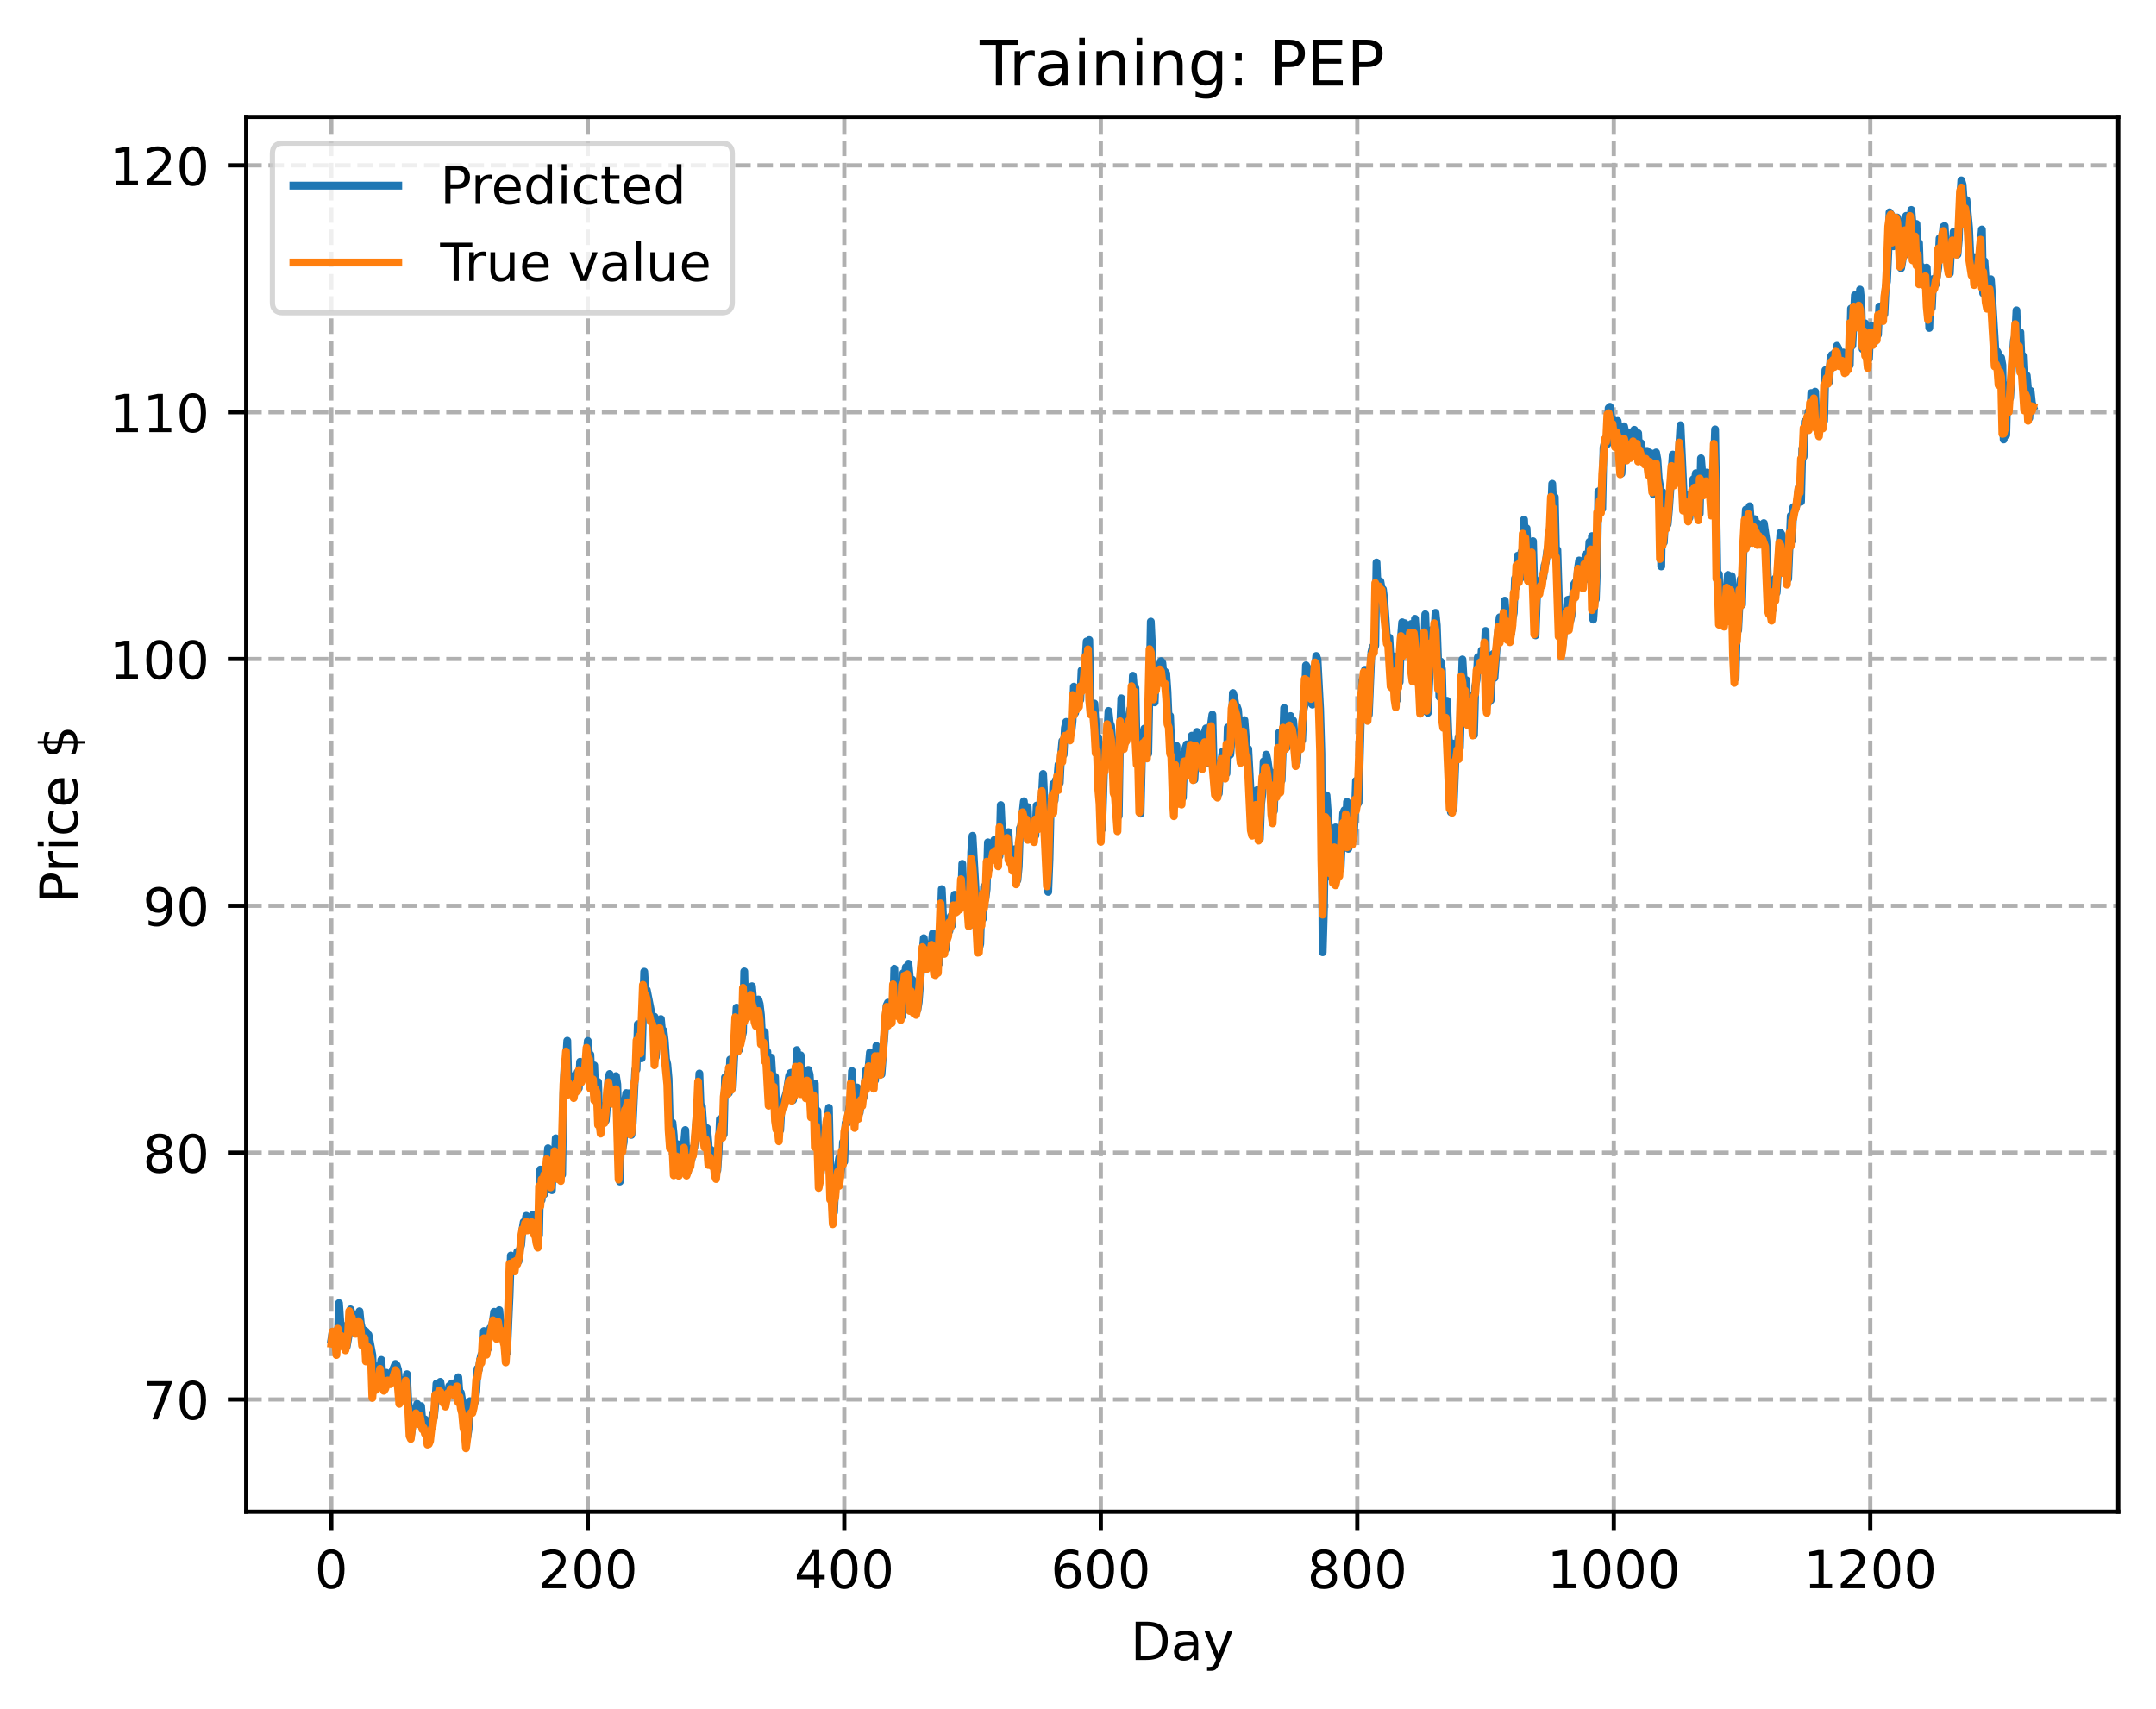 <?xml version="1.0" encoding="utf-8" standalone="no"?>
<!DOCTYPE svg PUBLIC "-//W3C//DTD SVG 1.1//EN"
  "http://www.w3.org/Graphics/SVG/1.1/DTD/svg11.dtd">
<!-- Created with matplotlib (https://matplotlib.org/) -->
<svg height="325.986pt" version="1.1" viewBox="0 0 411.286 325.986" width="411.286pt" xmlns="http://www.w3.org/2000/svg" xmlns:xlink="http://www.w3.org/1999/xlink">
 <defs>
  <style type="text/css">
*{stroke-linecap:butt;stroke-linejoin:round;}
  </style>
 </defs>
 <g id="figure_1">
  <g id="patch_1">
   <path d="M 0 325.986 
L 411.286 325.986 
L 411.286 0 
L 0 0 
z
" style="fill:#ffffff;"/>
  </g>
  <g id="axes_1">
   <g id="patch_2">
    <path d="M 46.966 288.43 
L 404.086 288.43 
L 404.086 22.318 
L 46.966 22.318 
z
" style="fill:#ffffff;"/>
   </g>
   <g id="matplotlib.axis_1">
    <g id="xtick_1">
     <g id="line2d_1">
      <path clip-path="url(#p71c53ac873)" d="M 63.198 288.43 
L 63.198 22.318 
" style="fill:none;stroke:#b0b0b0;stroke-dasharray:2.96,1.28;stroke-dashoffset:0;stroke-width:0.8;"/>
     </g>
     <g id="line2d_2">
      <defs>
       <path d="M 0 0 
L 0 3.5 
" id="md7d51a0d92" style="stroke:#000000;stroke-width:0.8;"/>
      </defs>
      <g>
       <use style="stroke:#000000;stroke-width:0.8;" x="63.198" xlink:href="#md7d51a0d92" y="288.43"/>
      </g>
     </g>
     <g id="text_1">
      <!-- 0 -->
      <defs>
       <path d="M 31.781 66.406 
Q 24.172 66.406 20.328 58.906 
Q 16.5 51.422 16.5 36.375 
Q 16.5 21.391 20.328 13.891 
Q 24.172 6.391 31.781 6.391 
Q 39.453 6.391 43.281 13.891 
Q 47.125 21.391 47.125 36.375 
Q 47.125 51.422 43.281 58.906 
Q 39.453 66.406 31.781 66.406 
z
M 31.781 74.219 
Q 44.047 74.219 50.516 64.516 
Q 56.984 54.828 56.984 36.375 
Q 56.984 17.969 50.516 8.266 
Q 44.047 -1.422 31.781 -1.422 
Q 19.531 -1.422 13.062 8.266 
Q 6.594 17.969 6.594 36.375 
Q 6.594 54.828 13.062 64.516 
Q 19.531 74.219 31.781 74.219 
z
" id="DejaVuSans-48"/>
      </defs>
      <g transform="translate(60.017 303.029)scale(0.1 -0.1)">
       <use xlink:href="#DejaVuSans-48"/>
      </g>
     </g>
    </g>
    <g id="xtick_2">
     <g id="line2d_3">
      <path clip-path="url(#p71c53ac873)" d="M 112.129 288.43 
L 112.129 22.318 
" style="fill:none;stroke:#b0b0b0;stroke-dasharray:2.96,1.28;stroke-dashoffset:0;stroke-width:0.8;"/>
     </g>
     <g id="line2d_4">
      <g>
       <use style="stroke:#000000;stroke-width:0.8;" x="112.129" xlink:href="#md7d51a0d92" y="288.43"/>
      </g>
     </g>
     <g id="text_2">
      <!-- 200 -->
      <defs>
       <path d="M 19.188 8.297 
L 53.609 8.297 
L 53.609 0 
L 7.328 0 
L 7.328 8.297 
Q 12.938 14.109 22.625 23.891 
Q 32.328 33.688 34.812 36.531 
Q 39.547 41.844 41.422 45.531 
Q 43.312 49.219 43.312 52.781 
Q 43.312 58.594 39.234 62.25 
Q 35.156 65.922 28.609 65.922 
Q 23.969 65.922 18.812 64.312 
Q 13.672 62.703 7.812 59.422 
L 7.812 69.391 
Q 13.766 71.781 18.938 73 
Q 24.125 74.219 28.422 74.219 
Q 39.75 74.219 46.484 68.547 
Q 53.219 62.891 53.219 53.422 
Q 53.219 48.922 51.531 44.891 
Q 49.859 40.875 45.406 35.406 
Q 44.188 33.984 37.641 27.219 
Q 31.109 20.453 19.188 8.297 
z
" id="DejaVuSans-50"/>
      </defs>
      <g transform="translate(102.585 303.029)scale(0.1 -0.1)">
       <use xlink:href="#DejaVuSans-50"/>
       <use x="63.623" xlink:href="#DejaVuSans-48"/>
       <use x="127.246" xlink:href="#DejaVuSans-48"/>
      </g>
     </g>
    </g>
    <g id="xtick_3">
     <g id="line2d_5">
      <path clip-path="url(#p71c53ac873)" d="M 161.06 288.43 
L 161.06 22.318 
" style="fill:none;stroke:#b0b0b0;stroke-dasharray:2.96,1.28;stroke-dashoffset:0;stroke-width:0.8;"/>
     </g>
     <g id="line2d_6">
      <g>
       <use style="stroke:#000000;stroke-width:0.8;" x="161.06" xlink:href="#md7d51a0d92" y="288.43"/>
      </g>
     </g>
     <g id="text_3">
      <!-- 400 -->
      <defs>
       <path d="M 37.797 64.312 
L 12.891 25.391 
L 37.797 25.391 
z
M 35.203 72.906 
L 47.609 72.906 
L 47.609 25.391 
L 58.016 25.391 
L 58.016 17.188 
L 47.609 17.188 
L 47.609 0 
L 37.797 0 
L 37.797 17.188 
L 4.891 17.188 
L 4.891 26.703 
z
" id="DejaVuSans-52"/>
      </defs>
      <g transform="translate(151.516 303.029)scale(0.1 -0.1)">
       <use xlink:href="#DejaVuSans-52"/>
       <use x="63.623" xlink:href="#DejaVuSans-48"/>
       <use x="127.246" xlink:href="#DejaVuSans-48"/>
      </g>
     </g>
    </g>
    <g id="xtick_4">
     <g id="line2d_7">
      <path clip-path="url(#p71c53ac873)" d="M 209.99 288.43 
L 209.99 22.318 
" style="fill:none;stroke:#b0b0b0;stroke-dasharray:2.96,1.28;stroke-dashoffset:0;stroke-width:0.8;"/>
     </g>
     <g id="line2d_8">
      <g>
       <use style="stroke:#000000;stroke-width:0.8;" x="209.99" xlink:href="#md7d51a0d92" y="288.43"/>
      </g>
     </g>
     <g id="text_4">
      <!-- 600 -->
      <defs>
       <path d="M 33.016 40.375 
Q 26.375 40.375 22.484 35.828 
Q 18.609 31.297 18.609 23.391 
Q 18.609 15.531 22.484 10.953 
Q 26.375 6.391 33.016 6.391 
Q 39.656 6.391 43.531 10.953 
Q 47.406 15.531 47.406 23.391 
Q 47.406 31.297 43.531 35.828 
Q 39.656 40.375 33.016 40.375 
z
M 52.594 71.297 
L 52.594 62.312 
Q 48.875 64.062 45.094 64.984 
Q 41.312 65.922 37.594 65.922 
Q 27.828 65.922 22.672 59.328 
Q 17.531 52.734 16.797 39.406 
Q 19.672 43.656 24.016 45.922 
Q 28.375 48.188 33.594 48.188 
Q 44.578 48.188 50.953 41.516 
Q 57.328 34.859 57.328 23.391 
Q 57.328 12.156 50.688 5.359 
Q 44.047 -1.422 33.016 -1.422 
Q 20.359 -1.422 13.672 8.266 
Q 6.984 17.969 6.984 36.375 
Q 6.984 53.656 15.188 63.938 
Q 23.391 74.219 37.203 74.219 
Q 40.922 74.219 44.703 73.484 
Q 48.484 72.75 52.594 71.297 
z
" id="DejaVuSans-54"/>
      </defs>
      <g transform="translate(200.446 303.029)scale(0.1 -0.1)">
       <use xlink:href="#DejaVuSans-54"/>
       <use x="63.623" xlink:href="#DejaVuSans-48"/>
       <use x="127.246" xlink:href="#DejaVuSans-48"/>
      </g>
     </g>
    </g>
    <g id="xtick_5">
     <g id="line2d_9">
      <path clip-path="url(#p71c53ac873)" d="M 258.921 288.43 
L 258.921 22.318 
" style="fill:none;stroke:#b0b0b0;stroke-dasharray:2.96,1.28;stroke-dashoffset:0;stroke-width:0.8;"/>
     </g>
     <g id="line2d_10">
      <g>
       <use style="stroke:#000000;stroke-width:0.8;" x="258.921" xlink:href="#md7d51a0d92" y="288.43"/>
      </g>
     </g>
     <g id="text_5">
      <!-- 800 -->
      <defs>
       <path d="M 31.781 34.625 
Q 24.75 34.625 20.719 30.859 
Q 16.703 27.094 16.703 20.516 
Q 16.703 13.922 20.719 10.156 
Q 24.75 6.391 31.781 6.391 
Q 38.812 6.391 42.859 10.172 
Q 46.922 13.969 46.922 20.516 
Q 46.922 27.094 42.891 30.859 
Q 38.875 34.625 31.781 34.625 
z
M 21.922 38.812 
Q 15.578 40.375 12.031 44.719 
Q 8.5 49.078 8.5 55.328 
Q 8.5 64.062 14.719 69.141 
Q 20.953 74.219 31.781 74.219 
Q 42.672 74.219 48.875 69.141 
Q 55.078 64.062 55.078 55.328 
Q 55.078 49.078 51.531 44.719 
Q 48 40.375 41.703 38.812 
Q 48.828 37.156 52.797 32.312 
Q 56.781 27.484 56.781 20.516 
Q 56.781 9.906 50.312 4.234 
Q 43.844 -1.422 31.781 -1.422 
Q 19.734 -1.422 13.25 4.234 
Q 6.781 9.906 6.781 20.516 
Q 6.781 27.484 10.781 32.312 
Q 14.797 37.156 21.922 38.812 
z
M 18.312 54.391 
Q 18.312 48.734 21.844 45.562 
Q 25.391 42.391 31.781 42.391 
Q 38.141 42.391 41.719 45.562 
Q 45.312 48.734 45.312 54.391 
Q 45.312 60.062 41.719 63.234 
Q 38.141 66.406 31.781 66.406 
Q 25.391 66.406 21.844 63.234 
Q 18.312 60.062 18.312 54.391 
z
" id="DejaVuSans-56"/>
      </defs>
      <g transform="translate(249.377 303.029)scale(0.1 -0.1)">
       <use xlink:href="#DejaVuSans-56"/>
       <use x="63.623" xlink:href="#DejaVuSans-48"/>
       <use x="127.246" xlink:href="#DejaVuSans-48"/>
      </g>
     </g>
    </g>
    <g id="xtick_6">
     <g id="line2d_11">
      <path clip-path="url(#p71c53ac873)" d="M 307.851 288.43 
L 307.851 22.318 
" style="fill:none;stroke:#b0b0b0;stroke-dasharray:2.96,1.28;stroke-dashoffset:0;stroke-width:0.8;"/>
     </g>
     <g id="line2d_12">
      <g>
       <use style="stroke:#000000;stroke-width:0.8;" x="307.851" xlink:href="#md7d51a0d92" y="288.43"/>
      </g>
     </g>
     <g id="text_6">
      <!-- 1000 -->
      <defs>
       <path d="M 12.406 8.297 
L 28.516 8.297 
L 28.516 63.922 
L 10.984 60.406 
L 10.984 69.391 
L 28.422 72.906 
L 38.281 72.906 
L 38.281 8.297 
L 54.391 8.297 
L 54.391 0 
L 12.406 0 
z
" id="DejaVuSans-49"/>
      </defs>
      <g transform="translate(295.126 303.029)scale(0.1 -0.1)">
       <use xlink:href="#DejaVuSans-49"/>
       <use x="63.623" xlink:href="#DejaVuSans-48"/>
       <use x="127.246" xlink:href="#DejaVuSans-48"/>
       <use x="190.869" xlink:href="#DejaVuSans-48"/>
      </g>
     </g>
    </g>
    <g id="xtick_7">
     <g id="line2d_13">
      <path clip-path="url(#p71c53ac873)" d="M 356.782 288.43 
L 356.782 22.318 
" style="fill:none;stroke:#b0b0b0;stroke-dasharray:2.96,1.28;stroke-dashoffset:0;stroke-width:0.8;"/>
     </g>
     <g id="line2d_14">
      <g>
       <use style="stroke:#000000;stroke-width:0.8;" x="356.782" xlink:href="#md7d51a0d92" y="288.43"/>
      </g>
     </g>
     <g id="text_7">
      <!-- 1200 -->
      <g transform="translate(344.057 303.029)scale(0.1 -0.1)">
       <use xlink:href="#DejaVuSans-49"/>
       <use x="63.623" xlink:href="#DejaVuSans-50"/>
       <use x="127.246" xlink:href="#DejaVuSans-48"/>
       <use x="190.869" xlink:href="#DejaVuSans-48"/>
      </g>
     </g>
    </g>
    <g id="text_8">
     <!-- Day -->
     <defs>
      <path d="M 19.672 64.797 
L 19.672 8.109 
L 31.594 8.109 
Q 46.688 8.109 53.688 14.938 
Q 60.688 21.781 60.688 36.531 
Q 60.688 51.172 53.688 57.984 
Q 46.688 64.797 31.594 64.797 
z
M 9.812 72.906 
L 30.078 72.906 
Q 51.266 72.906 61.172 64.094 
Q 71.094 55.281 71.094 36.531 
Q 71.094 17.672 61.125 8.828 
Q 51.172 0 30.078 0 
L 9.812 0 
z
" id="DejaVuSans-68"/>
      <path d="M 34.281 27.484 
Q 23.391 27.484 19.188 25 
Q 14.984 22.516 14.984 16.5 
Q 14.984 11.719 18.141 8.906 
Q 21.297 6.109 26.703 6.109 
Q 34.188 6.109 38.703 11.406 
Q 43.219 16.703 43.219 25.484 
L 43.219 27.484 
z
M 52.203 31.203 
L 52.203 0 
L 43.219 0 
L 43.219 8.297 
Q 40.141 3.328 35.547 0.953 
Q 30.953 -1.422 24.312 -1.422 
Q 15.922 -1.422 10.953 3.297 
Q 6 8.016 6 15.922 
Q 6 25.141 12.172 29.828 
Q 18.359 34.516 30.609 34.516 
L 43.219 34.516 
L 43.219 35.406 
Q 43.219 41.609 39.141 45 
Q 35.062 48.391 27.688 48.391 
Q 23 48.391 18.547 47.266 
Q 14.109 46.141 10.016 43.891 
L 10.016 52.203 
Q 14.938 54.109 19.578 55.047 
Q 24.219 56 28.609 56 
Q 40.484 56 46.344 49.844 
Q 52.203 43.703 52.203 31.203 
z
" id="DejaVuSans-97"/>
      <path d="M 32.172 -5.078 
Q 28.375 -14.844 24.75 -17.812 
Q 21.141 -20.797 15.094 -20.797 
L 7.906 -20.797 
L 7.906 -13.281 
L 13.188 -13.281 
Q 16.891 -13.281 18.938 -11.516 
Q 21 -9.766 23.484 -3.219 
L 25.094 0.875 
L 2.984 54.688 
L 12.5 54.688 
L 29.594 11.922 
L 46.688 54.688 
L 56.203 54.688 
z
" id="DejaVuSans-121"/>
     </defs>
     <g transform="translate(215.652 316.707)scale(0.1 -0.1)">
      <use xlink:href="#DejaVuSans-68"/>
      <use x="77.002" xlink:href="#DejaVuSans-97"/>
      <use x="138.281" xlink:href="#DejaVuSans-121"/>
     </g>
    </g>
   </g>
   <g id="matplotlib.axis_2">
    <g id="ytick_1">
     <g id="line2d_15">
      <path clip-path="url(#p71c53ac873)" d="M 46.966 267.01 
L 404.086 267.01 
" style="fill:none;stroke:#b0b0b0;stroke-dasharray:2.96,1.28;stroke-dashoffset:0;stroke-width:0.8;"/>
     </g>
     <g id="line2d_16">
      <defs>
       <path d="M 0 0 
L -3.5 0 
" id="mdfd1c99cc0" style="stroke:#000000;stroke-width:0.8;"/>
      </defs>
      <g>
       <use style="stroke:#000000;stroke-width:0.8;" x="46.966" xlink:href="#mdfd1c99cc0" y="267.01"/>
      </g>
     </g>
     <g id="text_9">
      <!-- 70 -->
      <defs>
       <path d="M 8.203 72.906 
L 55.078 72.906 
L 55.078 68.703 
L 28.609 0 
L 18.312 0 
L 43.219 64.594 
L 8.203 64.594 
z
" id="DejaVuSans-55"/>
      </defs>
      <g transform="translate(27.241 270.809)scale(0.1 -0.1)">
       <use xlink:href="#DejaVuSans-55"/>
       <use x="63.623" xlink:href="#DejaVuSans-48"/>
      </g>
     </g>
    </g>
    <g id="ytick_2">
     <g id="line2d_17">
      <path clip-path="url(#p71c53ac873)" d="M 46.966 219.918 
L 404.086 219.918 
" style="fill:none;stroke:#b0b0b0;stroke-dasharray:2.96,1.28;stroke-dashoffset:0;stroke-width:0.8;"/>
     </g>
     <g id="line2d_18">
      <g>
       <use style="stroke:#000000;stroke-width:0.8;" x="46.966" xlink:href="#mdfd1c99cc0" y="219.918"/>
      </g>
     </g>
     <g id="text_10">
      <!-- 80 -->
      <g transform="translate(27.241 223.717)scale(0.1 -0.1)">
       <use xlink:href="#DejaVuSans-56"/>
       <use x="63.623" xlink:href="#DejaVuSans-48"/>
      </g>
     </g>
    </g>
    <g id="ytick_3">
     <g id="line2d_19">
      <path clip-path="url(#p71c53ac873)" d="M 46.966 172.826 
L 404.086 172.826 
" style="fill:none;stroke:#b0b0b0;stroke-dasharray:2.96,1.28;stroke-dashoffset:0;stroke-width:0.8;"/>
     </g>
     <g id="line2d_20">
      <g>
       <use style="stroke:#000000;stroke-width:0.8;" x="46.966" xlink:href="#mdfd1c99cc0" y="172.826"/>
      </g>
     </g>
     <g id="text_11">
      <!-- 90 -->
      <defs>
       <path d="M 10.984 1.516 
L 10.984 10.5 
Q 14.703 8.734 18.5 7.812 
Q 22.312 6.891 25.984 6.891 
Q 35.75 6.891 40.891 13.453 
Q 46.047 20.016 46.781 33.406 
Q 43.953 29.203 39.594 26.953 
Q 35.25 24.703 29.984 24.703 
Q 19.047 24.703 12.672 31.312 
Q 6.297 37.938 6.297 49.422 
Q 6.297 60.641 12.938 67.422 
Q 19.578 74.219 30.609 74.219 
Q 43.266 74.219 49.922 64.516 
Q 56.594 54.828 56.594 36.375 
Q 56.594 19.141 48.406 8.859 
Q 40.234 -1.422 26.422 -1.422 
Q 22.703 -1.422 18.891 -0.688 
Q 15.094 0.047 10.984 1.516 
z
M 30.609 32.422 
Q 37.25 32.422 41.125 36.953 
Q 45.016 41.5 45.016 49.422 
Q 45.016 57.281 41.125 61.844 
Q 37.25 66.406 30.609 66.406 
Q 23.969 66.406 20.094 61.844 
Q 16.219 57.281 16.219 49.422 
Q 16.219 41.5 20.094 36.953 
Q 23.969 32.422 30.609 32.422 
z
" id="DejaVuSans-57"/>
      </defs>
      <g transform="translate(27.241 176.625)scale(0.1 -0.1)">
       <use xlink:href="#DejaVuSans-57"/>
       <use x="63.623" xlink:href="#DejaVuSans-48"/>
      </g>
     </g>
    </g>
    <g id="ytick_4">
     <g id="line2d_21">
      <path clip-path="url(#p71c53ac873)" d="M 46.966 125.733 
L 404.086 125.733 
" style="fill:none;stroke:#b0b0b0;stroke-dasharray:2.96,1.28;stroke-dashoffset:0;stroke-width:0.8;"/>
     </g>
     <g id="line2d_22">
      <g>
       <use style="stroke:#000000;stroke-width:0.8;" x="46.966" xlink:href="#mdfd1c99cc0" y="125.733"/>
      </g>
     </g>
     <g id="text_12">
      <!-- 100 -->
      <g transform="translate(20.878 129.533)scale(0.1 -0.1)">
       <use xlink:href="#DejaVuSans-49"/>
       <use x="63.623" xlink:href="#DejaVuSans-48"/>
       <use x="127.246" xlink:href="#DejaVuSans-48"/>
      </g>
     </g>
    </g>
    <g id="ytick_5">
     <g id="line2d_23">
      <path clip-path="url(#p71c53ac873)" d="M 46.966 78.641 
L 404.086 78.641 
" style="fill:none;stroke:#b0b0b0;stroke-dasharray:2.96,1.28;stroke-dashoffset:0;stroke-width:0.8;"/>
     </g>
     <g id="line2d_24">
      <g>
       <use style="stroke:#000000;stroke-width:0.8;" x="46.966" xlink:href="#mdfd1c99cc0" y="78.641"/>
      </g>
     </g>
     <g id="text_13">
      <!-- 110 -->
      <g transform="translate(20.878 82.44)scale(0.1 -0.1)">
       <use xlink:href="#DejaVuSans-49"/>
       <use x="63.623" xlink:href="#DejaVuSans-49"/>
       <use x="127.246" xlink:href="#DejaVuSans-48"/>
      </g>
     </g>
    </g>
    <g id="ytick_6">
     <g id="line2d_25">
      <path clip-path="url(#p71c53ac873)" d="M 46.966 31.549 
L 404.086 31.549 
" style="fill:none;stroke:#b0b0b0;stroke-dasharray:2.96,1.28;stroke-dashoffset:0;stroke-width:0.8;"/>
     </g>
     <g id="line2d_26">
      <g>
       <use style="stroke:#000000;stroke-width:0.8;" x="46.966" xlink:href="#mdfd1c99cc0" y="31.549"/>
      </g>
     </g>
     <g id="text_14">
      <!-- 120 -->
      <g transform="translate(20.878 35.348)scale(0.1 -0.1)">
       <use xlink:href="#DejaVuSans-49"/>
       <use x="63.623" xlink:href="#DejaVuSans-50"/>
       <use x="127.246" xlink:href="#DejaVuSans-48"/>
      </g>
     </g>
    </g>
    <g id="text_15">
     <!-- Price $ -->
     <defs>
      <path d="M 19.672 64.797 
L 19.672 37.406 
L 32.078 37.406 
Q 38.969 37.406 42.719 40.969 
Q 46.484 44.531 46.484 51.125 
Q 46.484 57.672 42.719 61.234 
Q 38.969 64.797 32.078 64.797 
z
M 9.812 72.906 
L 32.078 72.906 
Q 44.344 72.906 50.609 67.359 
Q 56.891 61.812 56.891 51.125 
Q 56.891 40.328 50.609 34.812 
Q 44.344 29.297 32.078 29.297 
L 19.672 29.297 
L 19.672 0 
L 9.812 0 
z
" id="DejaVuSans-80"/>
      <path d="M 41.109 46.297 
Q 39.594 47.172 37.812 47.578 
Q 36.031 48 33.891 48 
Q 26.266 48 22.188 43.047 
Q 18.109 38.094 18.109 28.812 
L 18.109 0 
L 9.078 0 
L 9.078 54.688 
L 18.109 54.688 
L 18.109 46.188 
Q 20.953 51.172 25.484 53.578 
Q 30.031 56 36.531 56 
Q 37.453 56 38.578 55.875 
Q 39.703 55.766 41.062 55.516 
z
" id="DejaVuSans-114"/>
      <path d="M 9.422 54.688 
L 18.406 54.688 
L 18.406 0 
L 9.422 0 
z
M 9.422 75.984 
L 18.406 75.984 
L 18.406 64.594 
L 9.422 64.594 
z
" id="DejaVuSans-105"/>
      <path d="M 48.781 52.594 
L 48.781 44.188 
Q 44.969 46.297 41.141 47.344 
Q 37.312 48.391 33.406 48.391 
Q 24.656 48.391 19.812 42.844 
Q 14.984 37.312 14.984 27.297 
Q 14.984 17.281 19.812 11.734 
Q 24.656 6.203 33.406 6.203 
Q 37.312 6.203 41.141 7.25 
Q 44.969 8.297 48.781 10.406 
L 48.781 2.094 
Q 45.016 0.344 40.984 -0.531 
Q 36.969 -1.422 32.422 -1.422 
Q 20.062 -1.422 12.781 6.344 
Q 5.516 14.109 5.516 27.297 
Q 5.516 40.672 12.859 48.328 
Q 20.219 56 33.016 56 
Q 37.156 56 41.109 55.141 
Q 45.062 54.297 48.781 52.594 
z
" id="DejaVuSans-99"/>
      <path d="M 56.203 29.594 
L 56.203 25.203 
L 14.891 25.203 
Q 15.484 15.922 20.484 11.062 
Q 25.484 6.203 34.422 6.203 
Q 39.594 6.203 44.453 7.469 
Q 49.312 8.734 54.109 11.281 
L 54.109 2.781 
Q 49.266 0.734 44.188 -0.344 
Q 39.109 -1.422 33.891 -1.422 
Q 20.797 -1.422 13.156 6.188 
Q 5.516 13.812 5.516 26.812 
Q 5.516 40.234 12.766 48.109 
Q 20.016 56 32.328 56 
Q 43.359 56 49.781 48.891 
Q 56.203 41.797 56.203 29.594 
z
M 47.219 32.234 
Q 47.125 39.594 43.094 43.984 
Q 39.062 48.391 32.422 48.391 
Q 24.906 48.391 20.391 44.141 
Q 15.875 39.891 15.188 32.172 
z
" id="DejaVuSans-101"/>
      <path id="DejaVuSans-32"/>
      <path d="M 33.797 -14.703 
L 28.906 -14.703 
L 28.859 0 
Q 23.734 0.094 18.609 1.188 
Q 13.484 2.297 8.297 4.5 
L 8.297 13.281 
Q 13.281 10.156 18.375 8.562 
Q 23.484 6.984 28.906 6.938 
L 28.906 29.203 
Q 18.109 30.953 13.203 35.156 
Q 8.297 39.359 8.297 46.688 
Q 8.297 54.641 13.625 59.219 
Q 18.953 63.812 28.906 64.5 
L 28.906 75.984 
L 33.797 75.984 
L 33.797 64.656 
Q 38.328 64.453 42.578 63.688 
Q 46.828 62.938 50.875 61.625 
L 50.875 53.078 
Q 46.828 55.125 42.547 56.25 
Q 38.281 57.375 33.797 57.562 
L 33.797 36.719 
Q 44.875 35.016 50.094 30.609 
Q 55.328 26.219 55.328 18.609 
Q 55.328 10.359 49.781 5.594 
Q 44.234 0.828 33.797 0.094 
z
M 28.906 37.594 
L 28.906 57.625 
Q 23.25 56.984 20.266 54.391 
Q 17.281 51.812 17.281 47.516 
Q 17.281 43.312 20.031 40.969 
Q 22.797 38.625 28.906 37.594 
z
M 33.797 28.219 
L 33.797 7.078 
Q 39.984 7.906 43.141 10.594 
Q 46.297 13.281 46.297 17.672 
Q 46.297 21.969 43.281 24.5 
Q 40.281 27.047 33.797 28.219 
z
" id="DejaVuSans-36"/>
     </defs>
     <g transform="translate(14.798 172.342)rotate(-90)scale(0.1 -0.1)">
      <use xlink:href="#DejaVuSans-80"/>
      <use x="58.553" xlink:href="#DejaVuSans-114"/>
      <use x="99.666" xlink:href="#DejaVuSans-105"/>
      <use x="127.449" xlink:href="#DejaVuSans-99"/>
      <use x="182.43" xlink:href="#DejaVuSans-101"/>
      <use x="243.953" xlink:href="#DejaVuSans-32"/>
      <use x="275.74" xlink:href="#DejaVuSans-36"/>
     </g>
    </g>
   </g>
   <g id="line2d_27">
    <path clip-path="url(#p71c53ac873)" d="M 63.198 255.655 
L 63.443 254.107 
L 63.932 254.074 
L 64.422 256.332 
L 64.666 248.628 
L 64.911 252.164 
L 65.156 253.407 
L 65.4 252.918 
L 65.645 256.135 
L 65.89 256.232 
L 66.134 256.934 
L 66.623 254.123 
L 66.868 249.825 
L 67.357 251.54 
L 68.091 253.68 
L 68.336 250.794 
L 68.581 250.18 
L 68.825 252.522 
L 69.07 253.605 
L 69.315 256.649 
L 69.559 253.863 
L 69.804 254.043 
L 70.049 259.679 
L 70.293 254.67 
L 71.027 258.539 
L 71.272 265.383 
L 71.517 260.619 
L 71.761 263.557 
L 72.006 263.651 
L 72.251 261.561 
L 72.495 261.362 
L 72.74 259.464 
L 72.984 263.481 
L 73.229 262.322 
L 73.474 263.554 
L 73.718 261.923 
L 74.452 262.778 
L 74.697 262.572 
L 74.942 261.363 
L 75.431 260.229 
L 75.676 260.491 
L 75.92 261.305 
L 76.41 266.078 
L 76.654 264.113 
L 76.899 263.337 
L 77.388 265.428 
L 77.633 262.192 
L 77.878 267.547 
L 78.122 268.875 
L 78.367 274.072 
L 78.611 272.501 
L 78.856 269.885 
L 79.101 270.131 
L 79.59 267.863 
L 79.835 270.653 
L 80.079 271.563 
L 80.324 268.285 
L 80.569 271.197 
L 80.813 271.341 
L 81.058 270.809 
L 81.303 272.63 
L 81.547 272.097 
L 81.792 273.24 
L 82.037 273.128 
L 82.281 272.269 
L 82.526 269.772 
L 82.771 270.477 
L 83.015 268.052 
L 83.26 263.976 
L 83.505 266.216 
L 83.749 264.509 
L 83.994 263.642 
L 84.239 265.209 
L 84.728 266.465 
L 84.972 265.926 
L 85.217 266.683 
L 85.706 264.425 
L 85.951 264.611 
L 86.196 263.955 
L 86.44 264.421 
L 86.685 265.32 
L 86.93 265.494 
L 87.174 263.477 
L 87.419 262.772 
L 87.664 266.005 
L 87.908 265.723 
L 88.398 268.51 
L 88.642 271.525 
L 88.887 271.733 
L 89.132 274.222 
L 89.376 272.729 
L 89.621 267.36 
L 89.866 267.748 
L 90.11 267.471 
L 90.355 268.052 
L 90.599 267.412 
L 90.844 265.448 
L 91.089 261.125 
L 91.333 261.37 
L 91.578 259.455 
L 91.823 258.454 
L 92.067 258.891 
L 92.312 253.957 
L 92.557 254.127 
L 93.046 257.388 
L 93.291 254.489 
L 93.535 253.355 
L 93.78 253.237 
L 94.025 252.04 
L 94.269 250.28 
L 94.514 251.956 
L 95.003 253.893 
L 95.248 249.976 
L 95.493 252.847 
L 95.737 252.366 
L 96.227 254.554 
L 96.471 254.819 
L 96.716 258.07 
L 97.205 247.081 
L 97.45 239.546 
L 97.939 241.419 
L 98.184 239.698 
L 98.428 241.101 
L 98.673 238.836 
L 98.918 240.637 
L 99.162 238.42 
L 99.407 237.567 
L 99.652 234.702 
L 99.896 233.148 
L 100.141 233.811 
L 100.386 231.971 
L 100.63 232.327 
L 100.875 234.038 
L 101.12 233.12 
L 101.364 233.065 
L 101.609 231.799 
L 102.098 234.915 
L 102.343 234.34 
L 102.832 235.703 
L 103.077 223.148 
L 103.321 228.968 
L 103.566 223.395 
L 103.811 227.848 
L 104.055 222.569 
L 104.3 223.253 
L 104.545 219.078 
L 104.789 223.919 
L 105.034 221.97 
L 105.279 227.089 
L 105.523 220.843 
L 105.768 222.38 
L 106.013 217.179 
L 106.502 220.136 
L 106.747 224.779 
L 106.991 217.852 
L 107.236 224.117 
L 107.481 208.608 
L 107.725 202.476 
L 107.97 202.461 
L 108.215 198.565 
L 108.459 208.633 
L 108.704 205.172 
L 108.948 207.179 
L 109.193 206.011 
L 109.682 208.514 
L 109.927 205.758 
L 110.172 204.606 
L 110.416 207.611 
L 110.661 202.581 
L 110.906 203.739 
L 111.15 205.592 
L 111.395 203.911 
L 111.64 204.636 
L 112.129 198.602 
L 112.374 201.347 
L 112.618 201.206 
L 112.863 207.424 
L 113.108 206.208 
L 113.352 203.273 
L 113.597 209.745 
L 113.842 206.49 
L 114.086 206.419 
L 114.331 213.776 
L 114.575 212.28 
L 114.82 214.626 
L 115.309 210.954 
L 115.554 213.798 
L 115.799 210.832 
L 116.043 205.988 
L 116.288 204.911 
L 116.533 207.756 
L 117.022 209.674 
L 117.511 205.318 
L 117.756 206.885 
L 118.245 225.439 
L 118.49 216.319 
L 118.735 219.233 
L 118.979 217.917 
L 119.224 210.146 
L 119.469 208.549 
L 119.713 209.573 
L 119.958 208.593 
L 120.203 211.442 
L 120.447 216.527 
L 120.692 214.354 
L 121.181 204.073 
L 121.426 204.06 
L 121.67 195.409 
L 121.915 199.362 
L 122.16 196.355 
L 122.404 201.927 
L 122.894 185.394 
L 123.138 189.234 
L 123.383 188.888 
L 124.117 192.585 
L 124.362 195.075 
L 124.851 193.979 
L 125.096 201.696 
L 125.34 197.005 
L 125.585 198.373 
L 125.83 197.571 
L 126.074 194.425 
L 126.319 197.018 
L 126.563 196.623 
L 126.808 198.561 
L 127.053 202.081 
L 127.297 203.065 
L 127.542 205.807 
L 127.787 215.143 
L 128.031 218.741 
L 128.276 214.183 
L 128.521 216.628 
L 128.765 223.496 
L 129.01 221.637 
L 129.255 218.309 
L 129.499 219.624 
L 129.744 223.696 
L 129.989 220.731 
L 130.233 221.25 
L 130.723 215.605 
L 130.967 221.769 
L 131.212 223.592 
L 131.457 221.989 
L 131.701 221.665 
L 131.946 221.111 
L 132.191 218.973 
L 132.435 218.979 
L 132.68 216.311 
L 132.924 212.349 
L 133.169 210.42 
L 133.414 204.816 
L 133.658 211.56 
L 133.903 211.083 
L 134.148 214.643 
L 134.392 216.3 
L 134.637 217.104 
L 134.882 215.256 
L 135.126 217.949 
L 135.371 222.001 
L 135.616 219.357 
L 135.86 221.673 
L 136.105 221.118 
L 136.35 219.631 
L 136.594 223.491 
L 136.839 223.284 
L 137.084 219.585 
L 137.328 213.532 
L 137.573 214.242 
L 137.818 214.153 
L 138.062 216.428 
L 138.307 205.54 
L 138.551 206.28 
L 138.796 204.82 
L 139.041 208.537 
L 139.285 202.153 
L 139.53 204.051 
L 139.775 207.484 
L 140.509 192.247 
L 140.998 200.284 
L 141.243 196.715 
L 141.487 198.004 
L 141.732 196.962 
L 141.977 185.342 
L 142.221 194.391 
L 142.466 191.957 
L 142.711 193.797 
L 143.2 190.569 
L 143.445 188.166 
L 143.689 190.974 
L 143.934 191.718 
L 144.178 194.795 
L 144.423 194.317 
L 144.668 190.697 
L 144.912 191.538 
L 145.157 193.639 
L 145.402 198.523 
L 145.891 196.896 
L 146.136 201.326 
L 146.38 200.662 
L 146.625 207.604 
L 146.87 209.964 
L 147.114 201.782 
L 147.359 205.739 
L 147.604 207.705 
L 147.848 205.446 
L 148.093 213.061 
L 148.338 213.86 
L 148.582 213.113 
L 148.827 215.64 
L 149.072 211.044 
L 149.561 209.959 
L 150.05 208.427 
L 150.539 205.281 
L 150.784 204.723 
L 151.029 204.655 
L 151.273 209.9 
L 151.518 207.356 
L 151.763 207.202 
L 152.007 200.349 
L 152.497 205.967 
L 152.741 201.349 
L 152.986 208.59 
L 153.475 204.235 
L 153.72 205.318 
L 153.965 208.681 
L 154.209 204.126 
L 154.454 205.046 
L 154.943 212.526 
L 155.188 207.922 
L 155.433 206.723 
L 155.677 218.636 
L 155.922 211.92 
L 156.411 225.346 
L 156.9 220.121 
L 157.145 220.241 
L 157.39 216.222 
L 157.634 214.974 
L 158.124 211.348 
L 158.368 222.846 
L 158.613 228.004 
L 158.858 226.544 
L 159.102 231.313 
L 159.347 225.796 
L 159.592 225.351 
L 159.836 222.443 
L 160.081 220.903 
L 160.326 223.825 
L 160.57 222.407 
L 160.815 217.909 
L 161.06 221.642 
L 161.304 214.3 
L 161.549 214.332 
L 162.038 211.286 
L 162.283 210.503 
L 162.527 204.36 
L 162.772 209.714 
L 163.017 210.097 
L 163.261 213.715 
L 163.506 207.486 
L 163.995 212.282 
L 164.485 208.128 
L 164.729 209.453 
L 165.219 204.173 
L 165.463 206.172 
L 165.953 200.783 
L 166.197 205.845 
L 166.442 206.421 
L 166.687 204.299 
L 166.931 206.111 
L 167.176 199.554 
L 167.421 202.509 
L 167.665 200.501 
L 167.91 201.219 
L 168.154 204.965 
L 169.133 191.825 
L 169.378 191.299 
L 169.622 194.823 
L 169.867 192.82 
L 170.112 192.753 
L 170.356 193.862 
L 170.601 184.831 
L 170.846 191.154 
L 171.09 190.904 
L 171.335 192.641 
L 171.58 192.682 
L 171.824 190.992 
L 172.069 193.891 
L 172.314 185.666 
L 172.558 186.904 
L 172.803 184.537 
L 173.048 185.616 
L 173.292 183.865 
L 173.537 186.335 
L 173.782 192.371 
L 174.026 186.916 
L 174.271 190.787 
L 174.515 192.444 
L 174.76 189.575 
L 175.005 192.69 
L 175.249 191.24 
L 175.739 184.702 
L 176.228 179 
L 176.473 181.523 
L 176.717 180.142 
L 176.962 184.441 
L 177.207 181.703 
L 177.696 180.448 
L 177.941 178.09 
L 178.43 184.797 
L 178.675 184.709 
L 178.919 182.231 
L 179.164 183.79 
L 179.653 169.636 
L 180.142 180.352 
L 180.387 181.132 
L 180.632 177.523 
L 181.121 177.62 
L 181.366 174.846 
L 181.61 176.551 
L 181.855 172.46 
L 182.1 170.706 
L 182.344 173.312 
L 182.589 173.553 
L 182.834 171.952 
L 183.078 171.327 
L 183.323 173.11 
L 183.568 164.811 
L 183.812 171.073 
L 184.057 168.718 
L 184.302 171.86 
L 184.546 171.16 
L 184.791 172.558 
L 185.036 176.535 
L 185.28 162.596 
L 185.525 159.472 
L 186.748 181.045 
L 186.993 180.096 
L 187.237 171.48 
L 187.482 175.32 
L 187.727 169.163 
L 187.971 171.554 
L 188.216 169.643 
L 188.461 160.714 
L 188.705 165.715 
L 188.95 162.7 
L 189.195 162.792 
L 189.439 162.048 
L 189.684 160.262 
L 189.929 162.351 
L 190.173 160.764 
L 190.418 160.789 
L 190.663 163.322 
L 190.907 153.605 
L 191.152 158.845 
L 191.397 161.437 
L 191.641 159.478 
L 191.886 160.167 
L 192.13 159.859 
L 192.375 158.767 
L 192.62 163.086 
L 192.864 163.562 
L 193.109 162.627 
L 193.354 165.336 
L 193.598 162.027 
L 193.843 163.486 
L 194.088 167.961 
L 194.332 165.39 
L 194.577 157.979 
L 194.822 157.542 
L 195.311 152.88 
L 195.8 158.238 
L 196.045 153.98 
L 196.29 159.307 
L 196.534 156.549 
L 196.779 157.202 
L 197.024 157.051 
L 197.268 159.434 
L 197.513 159.411 
L 197.758 153.692 
L 198.247 157.498 
L 198.491 152.395 
L 198.736 152.238 
L 198.981 147.666 
L 199.47 157.54 
L 199.959 170.163 
L 200.204 163.908 
L 200.449 152.902 
L 200.693 154.633 
L 200.938 149.564 
L 201.183 152.714 
L 201.427 148.83 
L 201.672 148.881 
L 201.917 145.89 
L 202.161 149.381 
L 202.406 144.179 
L 202.651 141.375 
L 202.895 143.998 
L 203.14 138.901 
L 203.385 137.736 
L 203.874 140.685 
L 204.118 139.492 
L 204.363 139.819 
L 204.608 137.512 
L 204.852 131.007 
L 205.097 136.035 
L 205.342 132.681 
L 205.586 134.182 
L 205.831 131.693 
L 206.076 133.536 
L 206.32 127.915 
L 206.565 129.927 
L 206.81 128.976 
L 207.054 126.383 
L 207.299 122.365 
L 207.544 127.967 
L 207.788 122.121 
L 208.033 134.503 
L 208.278 136.015 
L 208.767 134.224 
L 209.256 142.379 
L 209.501 140.658 
L 209.746 149.186 
L 209.99 150.694 
L 210.235 158.183 
L 210.724 143.07 
L 210.969 144.909 
L 211.458 135.642 
L 211.703 137.889 
L 211.947 138.465 
L 212.437 144.462 
L 212.681 151.006 
L 212.926 150.174 
L 213.415 155.67 
L 213.66 139.774 
L 213.905 133.231 
L 214.149 140.01 
L 214.394 142.248 
L 214.883 141.011 
L 215.128 139.689 
L 215.617 135.257 
L 215.862 136.772 
L 216.106 128.928 
L 216.351 131.932 
L 216.596 131.274 
L 216.84 143.438 
L 217.085 144.191 
L 217.33 142.429 
L 217.574 155.235 
L 217.819 145.125 
L 218.064 140.102 
L 218.308 139.008 
L 218.553 139.146 
L 218.798 139.581 
L 219.042 143.798 
L 219.532 118.599 
L 220.266 134.013 
L 220.51 127.385 
L 220.755 130.405 
L 221 129.573 
L 221.244 126.922 
L 221.489 126.144 
L 221.734 126.486 
L 221.978 128.974 
L 222.223 128.126 
L 222.467 128.486 
L 222.712 131.955 
L 222.957 137.871 
L 223.201 136.584 
L 223.446 142.581 
L 223.691 142.375 
L 223.935 150.819 
L 224.18 153.505 
L 224.425 142.304 
L 224.669 151.682 
L 224.914 143.983 
L 225.159 152.231 
L 225.403 150.481 
L 225.648 152.172 
L 225.893 145.159 
L 226.137 142.768 
L 226.382 142.025 
L 226.627 145.469 
L 227.116 143.519 
L 227.361 140.36 
L 227.85 148.744 
L 228.339 139.643 
L 228.828 142.97 
L 229.073 141.035 
L 229.318 142.197 
L 229.562 145.833 
L 229.807 139.734 
L 230.052 138.969 
L 230.296 141.175 
L 230.541 145.628 
L 230.786 139.157 
L 231.03 138.097 
L 231.275 136.34 
L 231.52 146.075 
L 232.009 150.421 
L 232.254 150.257 
L 232.498 151.409 
L 232.743 147.068 
L 233.232 143.416 
L 233.477 146.624 
L 233.722 145.347 
L 233.966 147.594 
L 234.211 138.795 
L 234.7 143.971 
L 234.945 140.819 
L 235.189 132.215 
L 235.434 132.98 
L 235.679 134.551 
L 235.923 134.733 
L 236.168 135.419 
L 236.902 144.824 
L 237.391 137.4 
L 237.881 143.626 
L 238.125 142.882 
L 238.615 152.014 
L 238.859 157.266 
L 239.104 157.05 
L 239.349 155.258 
L 239.593 152.098 
L 239.838 150.745 
L 240.082 154.036 
L 240.327 160.091 
L 240.572 153.457 
L 240.816 151.316 
L 241.061 145.267 
L 241.306 148.964 
L 241.55 143.976 
L 241.795 145.028 
L 242.284 148.387 
L 242.529 147.366 
L 242.774 154.938 
L 243.018 154.745 
L 243.263 148.119 
L 243.508 148.721 
L 243.752 151.305 
L 243.997 139.777 
L 244.242 146.075 
L 244.486 148.919 
L 244.976 135.074 
L 245.22 138.101 
L 245.465 142.609 
L 245.709 137.448 
L 245.954 140.308 
L 246.199 136.619 
L 246.443 139.008 
L 246.688 137.461 
L 247.422 145.48 
L 247.667 141.635 
L 247.911 139.732 
L 248.156 140.248 
L 248.401 141.234 
L 248.645 135.561 
L 248.89 134.49 
L 249.135 126.939 
L 249.379 127.342 
L 249.624 129.071 
L 249.869 128.786 
L 250.113 132.588 
L 250.358 134.44 
L 250.847 127.57 
L 251.092 125.15 
L 251.337 125.845 
L 251.826 135.25 
L 252.07 143.744 
L 252.315 181.693 
L 252.56 173.345 
L 252.804 155.287 
L 253.049 151.747 
L 253.538 158.278 
L 253.783 167.33 
L 254.272 159.205 
L 254.517 167.948 
L 254.762 157.863 
L 255.006 166.778 
L 255.251 165.677 
L 255.496 163.322 
L 255.74 165.768 
L 256.23 155.148 
L 256.474 154.583 
L 256.719 158.898 
L 256.964 152.995 
L 257.208 161.944 
L 257.453 160.18 
L 257.697 160.298 
L 257.942 153.321 
L 258.187 160.078 
L 258.431 156.305 
L 258.676 148.985 
L 258.921 153.488 
L 259.165 153.143 
L 259.655 134.728 
L 259.899 129.773 
L 260.144 130.897 
L 260.389 127.793 
L 260.633 129.245 
L 260.878 135.218 
L 261.123 136.363 
L 261.612 124.436 
L 261.857 123.418 
L 262.101 123.745 
L 262.346 123.205 
L 262.591 107.323 
L 262.835 113.094 
L 263.08 112.927 
L 263.325 110.921 
L 263.569 112.356 
L 263.814 112.433 
L 264.058 114.397 
L 264.548 121.412 
L 264.792 121.645 
L 265.037 121.653 
L 265.526 130.769 
L 265.771 130.034 
L 266.016 125.241 
L 266.26 132.454 
L 266.505 133.511 
L 266.75 125.636 
L 266.994 130.127 
L 267.239 121.776 
L 267.484 118.726 
L 267.728 123.078 
L 267.973 118.903 
L 268.218 122.27 
L 268.462 122.436 
L 268.707 121.152 
L 268.952 124.046 
L 269.196 119.052 
L 269.441 128.823 
L 269.685 128.723 
L 269.93 118.061 
L 270.664 129.044 
L 270.909 129.113 
L 271.153 135.867 
L 271.398 133.602 
L 271.887 117.195 
L 272.132 123.868 
L 272.377 136.011 
L 273.111 120.212 
L 273.355 122.014 
L 273.6 121.491 
L 273.845 116.921 
L 274.089 119.319 
L 274.579 132.949 
L 274.823 126.226 
L 275.068 127.735 
L 275.313 137.464 
L 276.046 133.708 
L 276.291 139.993 
L 276.536 143.025 
L 276.78 154.958 
L 277.025 141.83 
L 277.27 154.393 
L 277.759 142.065 
L 278.004 142.645 
L 278.248 140.623 
L 278.493 142.744 
L 278.982 125.82 
L 279.472 134.302 
L 279.716 129.764 
L 279.961 137.488 
L 280.206 137.129 
L 280.45 136.175 
L 280.695 132.816 
L 280.94 135.657 
L 281.184 140.231 
L 281.429 130.985 
L 281.673 129.715 
L 281.918 125.385 
L 282.407 127.399 
L 282.652 124.095 
L 282.897 126.197 
L 283.141 126.806 
L 283.386 120.377 
L 283.631 133.709 
L 283.875 134.142 
L 284.12 126.537 
L 284.365 133.621 
L 284.854 124.77 
L 285.099 129.319 
L 285.588 122.335 
L 286.077 117.779 
L 286.322 121.447 
L 286.567 118.846 
L 286.811 120.885 
L 287.056 114.597 
L 287.301 118.309 
L 287.545 117.402 
L 287.79 121.2 
L 288.034 119.527 
L 288.279 120.879 
L 288.524 118.173 
L 288.768 116.941 
L 289.013 110.348 
L 289.258 112.002 
L 289.502 106.038 
L 289.747 107.184 
L 289.992 110.413 
L 290.236 105.298 
L 290.481 108.024 
L 290.726 99.123 
L 290.97 103.884 
L 291.215 100.79 
L 291.704 110.995 
L 291.949 106.47 
L 292.194 106.317 
L 292.438 103.249 
L 292.928 121.226 
L 293.172 114.295 
L 293.417 110.876 
L 293.661 111.775 
L 293.906 111.676 
L 294.151 110.308 
L 294.395 110.274 
L 294.64 107.873 
L 294.885 107.29 
L 295.129 105.206 
L 295.374 104.166 
L 295.863 98.897 
L 296.108 92.297 
L 296.353 97.47 
L 296.597 94.826 
L 296.842 106.184 
L 297.087 104.913 
L 297.576 121.083 
L 297.821 117.694 
L 298.065 123.096 
L 298.31 120.986 
L 298.555 117.4 
L 298.799 118.22 
L 299.044 114.462 
L 299.289 114.391 
L 299.533 118.538 
L 299.778 117.496 
L 300.267 111.495 
L 300.512 111.109 
L 300.756 112.09 
L 301.001 108.564 
L 301.246 106.934 
L 301.49 109.695 
L 301.98 109.989 
L 302.224 110.73 
L 302.469 105.785 
L 302.714 109.04 
L 302.958 107.381 
L 303.203 103.384 
L 303.448 106.498 
L 303.692 102.285 
L 303.937 118.215 
L 304.182 114.764 
L 304.426 114.359 
L 304.671 107.638 
L 304.916 93.753 
L 305.16 97.715 
L 305.405 93.376 
L 305.649 97.073 
L 305.894 85.397 
L 306.383 83.445 
L 306.628 84.727 
L 306.873 77.85 
L 307.117 77.611 
L 307.607 82.05 
L 307.851 80.198 
L 308.341 84.794 
L 308.585 80.315 
L 308.83 82.54 
L 309.319 90.342 
L 309.809 81.331 
L 310.298 83.615 
L 310.543 87.159 
L 310.787 83.978 
L 311.032 82.489 
L 311.277 86.957 
L 311.766 82 
L 312.01 84.346 
L 312.5 82.637 
L 312.744 87.757 
L 312.989 84.499 
L 313.478 86.7 
L 313.723 87.589 
L 313.968 87.398 
L 314.212 86.031 
L 314.702 89.642 
L 314.946 86.474 
L 315.436 94.351 
L 315.925 86.33 
L 316.17 87.659 
L 316.414 91.286 
L 316.659 92.72 
L 316.904 108.071 
L 317.148 93.879 
L 317.393 103.495 
L 317.637 99.172 
L 317.882 97.823 
L 318.127 100.046 
L 318.371 97.301 
L 319.105 86.729 
L 319.35 90.368 
L 319.595 91.982 
L 319.839 88.363 
L 320.084 89.511 
L 320.573 81.13 
L 321.307 97.211 
L 321.552 94.368 
L 321.797 96.242 
L 322.041 94.378 
L 322.286 98.786 
L 322.531 95.291 
L 322.775 96.663 
L 323.02 91.433 
L 323.265 92.162 
L 323.509 90.284 
L 323.754 95.149 
L 323.998 97.412 
L 324.243 98.018 
L 324.488 87.442 
L 324.732 90.479 
L 324.977 91.008 
L 325.222 93.565 
L 325.466 90.162 
L 325.711 90.18 
L 325.956 93.669 
L 326.2 92.842 
L 326.445 92.782 
L 326.69 97.465 
L 327.179 81.923 
L 327.668 113.884 
L 327.913 109.528 
L 328.158 118.844 
L 328.402 115.035 
L 328.647 114.634 
L 328.892 115.963 
L 329.136 118.055 
L 329.381 112.46 
L 329.625 109.692 
L 329.87 118.238 
L 330.115 112.445 
L 330.359 109.931 
L 330.604 112.216 
L 330.849 126.228 
L 331.093 129.353 
L 331.338 119.169 
L 331.583 120.259 
L 332.072 110.482 
L 332.317 115.375 
L 332.561 105.921 
L 333.051 97.226 
L 333.295 103.902 
L 333.54 98.904 
L 333.785 96.59 
L 334.274 103.216 
L 334.519 102.031 
L 334.763 99.05 
L 335.008 101.513 
L 335.252 99.864 
L 335.497 103.074 
L 335.742 100.274 
L 335.986 102.998 
L 336.231 101.712 
L 336.476 99.804 
L 336.965 103.112 
L 337.454 115.694 
L 337.699 115.501 
L 337.944 114.387 
L 338.188 116.28 
L 338.678 110.344 
L 338.922 113.105 
L 339.412 104.831 
L 339.656 101.621 
L 339.901 102.035 
L 340.39 107.823 
L 340.88 106.364 
L 341.124 110.445 
L 341.613 98.402 
L 341.858 103.106 
L 342.103 96.762 
L 342.347 97.373 
L 342.592 96.842 
L 342.837 95.925 
L 343.081 93.376 
L 343.326 92.31 
L 343.571 95.724 
L 343.815 85.586 
L 344.06 87.133 
L 344.305 80.42 
L 344.549 80.537 
L 344.794 79.988 
L 345.039 78.448 
L 345.283 80.809 
L 345.528 74.985 
L 345.773 79.977 
L 346.262 74.725 
L 346.507 80.603 
L 346.751 81.159 
L 346.996 81.124 
L 347.24 81.654 
L 347.485 77.972 
L 347.73 80.183 
L 347.974 80.305 
L 348.219 70.62 
L 348.464 72.439 
L 348.708 71.002 
L 348.953 72.812 
L 349.198 68.199 
L 349.442 67.733 
L 349.687 69.359 
L 349.932 67.365 
L 350.176 69.353 
L 350.421 65.972 
L 350.666 66.471 
L 351.155 68.674 
L 351.644 67.255 
L 351.889 68.029 
L 352.134 69.896 
L 352.378 69.288 
L 352.623 67.331 
L 352.868 69.667 
L 353.112 58.872 
L 353.357 65.935 
L 353.846 56.319 
L 354.091 60.545 
L 354.58 61.494 
L 354.825 55.258 
L 355.069 57.796 
L 355.314 66.588 
L 355.559 66.174 
L 355.803 61.689 
L 356.048 67.752 
L 356.293 65.57 
L 356.537 68.446 
L 356.782 62.431 
L 357.027 62.183 
L 357.271 62.676 
L 357.516 65.434 
L 357.761 64.102 
L 358.005 63.421 
L 358.25 63.855 
L 358.495 58.485 
L 358.984 60.256 
L 359.228 58.178 
L 359.473 59.928 
L 359.718 54.815 
L 359.962 53.724 
L 360.207 48.4 
L 360.452 40.509 
L 360.941 41.239 
L 361.186 46.989 
L 361.675 41.633 
L 361.92 41.5 
L 362.164 42.258 
L 362.409 45.577 
L 362.654 51.176 
L 362.898 49.802 
L 363.143 47.604 
L 363.388 48.648 
L 363.632 41.185 
L 364.122 46.264 
L 364.611 40.056 
L 364.856 43.057 
L 365.1 49.696 
L 365.345 43.841 
L 365.589 42.728 
L 365.834 49.756 
L 366.079 46.348 
L 366.323 54.082 
L 366.568 50.878 
L 366.813 51.229 
L 367.302 53.903 
L 367.547 51.048 
L 368.036 62.57 
L 368.281 54.09 
L 368.525 58.746 
L 368.77 53.236 
L 369.015 54.116 
L 369.259 54.304 
L 369.749 51.043 
L 369.993 45.458 
L 370.238 48.979 
L 370.727 43.255 
L 370.972 43.115 
L 371.216 47.433 
L 371.461 46.993 
L 371.706 50.413 
L 371.95 52.166 
L 372.195 47.284 
L 372.44 47.858 
L 372.684 44.222 
L 372.929 47.325 
L 373.418 48.552 
L 373.663 45.794 
L 373.908 38.312 
L 374.152 34.414 
L 374.397 35.253 
L 374.886 42.623 
L 375.131 38.157 
L 375.62 43.476 
L 375.865 48.994 
L 376.11 49.392 
L 376.354 50.917 
L 376.599 49.058 
L 376.844 54.007 
L 377.088 49.867 
L 377.333 49.884 
L 377.577 49.171 
L 378.067 43.792 
L 378.311 55.967 
L 378.556 49.839 
L 379.045 56.83 
L 379.29 57.858 
L 379.535 53.478 
L 379.779 53.276 
L 380.024 56.677 
L 380.513 64.639 
L 380.758 69.045 
L 381.003 67.076 
L 381.247 67.553 
L 381.492 72.809 
L 381.737 68.241 
L 381.981 69.659 
L 382.226 83.852 
L 382.471 80.029 
L 382.715 83.016 
L 382.96 73.517 
L 383.204 74.381 
L 383.449 75.96 
L 383.938 68.364 
L 384.183 64.862 
L 384.428 64.154 
L 384.672 59.211 
L 384.917 67.76 
L 385.162 67.792 
L 385.406 63.374 
L 385.651 69.223 
L 385.896 67.869 
L 386.385 77.896 
L 386.63 71.632 
L 386.874 74.387 
L 387.119 79.737 
L 387.364 74.58 
L 387.608 76.842 
L 387.853 77.56 
L 387.853 77.56 
" style="fill:none;stroke:#1f77b4;stroke-linecap:square;stroke-width:1.5;"/>
   </g>
   <g id="line2d_28">
    <path clip-path="url(#p71c53ac873)" d="M 63.198 256.367 
L 63.443 254.06 
L 63.688 254.154 
L 63.932 255.708 
L 64.177 258.533 
L 64.422 253.494 
L 64.666 255.331 
L 64.911 256.226 
L 65.156 254.907 
L 65.4 256.932 
L 65.645 256.979 
L 65.89 257.639 
L 66.134 256.461 
L 66.379 254.672 
L 66.623 250.151 
L 66.868 251.046 
L 67.113 251.328 
L 67.357 252.835 
L 67.602 253.4 
L 67.847 254.483 
L 68.091 252.6 
L 68.336 252.082 
L 68.581 252.317 
L 68.825 253.918 
L 69.07 256.744 
L 69.315 255.566 
L 69.559 255.331 
L 69.804 259.758 
L 70.049 256.885 
L 70.293 257.121 
L 70.783 259.569 
L 71.027 266.727 
L 71.272 262.866 
L 71.517 264.844 
L 71.761 265.173 
L 72.006 263.572 
L 72.251 263.007 
L 72.495 261.17 
L 72.74 264.42 
L 72.984 263.713 
L 73.229 265.362 
L 73.474 265.032 
L 73.963 263.384 
L 74.208 263.949 
L 74.452 264.09 
L 74.697 263.713 
L 75.431 261.406 
L 75.676 261.783 
L 76.165 267.858 
L 76.654 265.409 
L 76.899 265.597 
L 77.144 266.539 
L 77.388 263.431 
L 77.633 267.575 
L 77.878 268.894 
L 78.122 273.98 
L 78.367 274.545 
L 78.611 272.237 
L 78.856 271.813 
L 79.345 269.647 
L 79.59 271.484 
L 79.835 271.719 
L 80.079 270.071 
L 80.569 272.708 
L 80.813 272.425 
L 81.058 273.556 
L 81.303 273.697 
L 81.547 275.628 
L 81.792 275.534 
L 82.037 274.968 
L 82.281 272.755 
L 82.526 272.143 
L 82.771 270.259 
L 83.015 266.115 
L 83.26 267.01 
L 83.505 266.492 
L 83.749 265.362 
L 83.994 265.55 
L 84.239 266.021 
L 84.483 267.622 
L 84.728 267.669 
L 84.972 268.376 
L 85.462 265.785 
L 85.706 266.021 
L 85.951 265.032 
L 86.196 265.88 
L 86.685 266.256 
L 87.174 264.514 
L 87.419 267.575 
L 87.664 266.492 
L 87.908 268.752 
L 88.153 269.694 
L 88.398 272.473 
L 88.642 273.273 
L 88.887 276.334 
L 89.132 274.403 
L 89.376 270.165 
L 89.621 270.024 
L 89.866 269.553 
L 90.11 269.6 
L 90.355 268.611 
L 90.599 266.963 
L 90.844 263.195 
L 91.089 262.866 
L 91.578 259.475 
L 91.823 260.04 
L 92.067 255.566 
L 92.312 255.331 
L 92.801 258.486 
L 93.291 255.284 
L 93.535 254.719 
L 94.025 251.893 
L 94.269 253.589 
L 94.759 255.472 
L 95.003 252.176 
L 95.248 253.965 
L 95.493 253.777 
L 96.227 256.791 
L 96.471 259.946 
L 96.716 256.273 
L 97.205 241.109 
L 97.694 241.768 
L 97.939 240.78 
L 98.184 242.569 
L 98.428 240.544 
L 98.673 241.203 
L 99.162 239.084 
L 99.407 235.929 
L 99.652 234.516 
L 99.896 234.987 
L 100.141 233.386 
L 100.386 233.104 
L 100.63 234.752 
L 101.12 234.281 
L 101.364 233.151 
L 101.609 233.857 
L 101.854 235.552 
L 102.098 235.599 
L 102.343 237.248 
L 102.587 238.048 
L 102.832 226.322 
L 103.077 230.137 
L 103.321 225.004 
L 103.566 227.97 
L 103.811 224.109 
L 104.055 224.156 
L 104.3 221.142 
L 104.545 224.815 
L 104.789 222.131 
L 105.034 226.558 
L 105.279 222.272 
L 105.523 223.638 
L 105.768 219.635 
L 106.013 220.106 
L 106.257 219.965 
L 106.502 225.004 
L 106.747 219.918 
L 106.991 225.333 
L 107.481 206.873 
L 107.97 200.61 
L 108.215 208.898 
L 108.459 206.638 
L 108.704 208.098 
L 108.948 207.438 
L 109.438 209.51 
L 109.927 206.591 
L 110.172 208.145 
L 110.416 204.189 
L 110.661 204.613 
L 110.906 206.496 
L 111.15 205.79 
L 111.395 205.649 
L 111.64 203.435 
L 111.884 199.904 
L 112.129 202.305 
L 112.374 202.023 
L 112.618 207.721 
L 112.863 207.532 
L 113.108 205.931 
L 113.352 209.934 
L 113.597 207.768 
L 113.842 208.474 
L 114.086 214.643 
L 114.331 214.172 
L 114.575 216.292 
L 114.82 213.325 
L 115.065 212.242 
L 115.309 214.267 
L 115.554 212.1 
L 115.799 208.098 
L 116.043 206.496 
L 116.777 210.593 
L 117.022 209.887 
L 117.267 207.909 
L 117.511 207.815 
L 118.001 225.051 
L 118.245 219.306 
L 118.49 219.306 
L 118.735 219.729 
L 118.979 213.796 
L 119.224 211.724 
L 119.469 211.488 
L 119.713 210.311 
L 119.958 212.006 
L 120.203 216.48 
L 120.447 216.15 
L 120.936 206.873 
L 121.181 205.837 
L 121.426 198.491 
L 121.67 199.574 
L 121.915 197.69 
L 122.16 200.987 
L 122.649 187.895 
L 122.894 189.732 
L 123.138 189.779 
L 123.383 190.721 
L 123.628 193.358 
L 123.872 193.782 
L 124.117 194.912 
L 124.362 195.194 
L 124.606 195.854 
L 124.851 203.247 
L 125.096 200.139 
L 125.34 199.715 
L 125.585 198.82 
L 125.83 196.136 
L 126.074 197.502 
L 126.319 197.879 
L 126.563 199.48 
L 127.297 206.967 
L 127.542 215.632 
L 127.787 219.07 
L 128.031 215.774 
L 128.276 218.552 
L 128.521 224.25 
L 128.765 223.45 
L 129.01 220.624 
L 129.255 221.378 
L 129.499 224.344 
L 129.744 222.885 
L 129.989 223.073 
L 130.478 218.976 
L 130.967 224.297 
L 131.457 222.837 
L 131.701 222.602 
L 131.946 220.624 
L 132.191 220.53 
L 132.435 218.411 
L 132.924 212.1 
L 133.169 206.355 
L 133.414 211.347 
L 133.658 211.724 
L 134.148 217.375 
L 134.392 218.929 
L 134.637 217.375 
L 134.882 218.976 
L 135.126 222.272 
L 135.371 220.765 
L 135.616 221.99 
L 135.86 222.555 
L 136.105 221.707 
L 136.35 224.344 
L 136.594 224.957 
L 136.839 222.272 
L 137.084 216.668 
L 137.328 216.009 
L 137.573 214.785 
L 137.818 217.092 
L 138.062 209.228 
L 138.551 205.743 
L 138.796 208.757 
L 139.041 203.718 
L 139.285 204.236 
L 139.53 207.956 
L 139.775 204.142 
L 140.264 194.064 
L 140.753 200.657 
L 140.998 198.444 
L 141.243 199.338 
L 141.487 198.161 
L 141.732 188.46 
L 141.977 194.959 
L 142.221 192.369 
L 142.466 194.252 
L 142.711 193.358 
L 143.2 189.826 
L 143.445 191.521 
L 143.689 192.322 
L 143.934 195.006 
L 144.178 195.759 
L 144.423 193.452 
L 144.668 192.887 
L 144.912 194.629 
L 145.157 199.244 
L 145.646 198.915 
L 145.891 202.494 
L 146.136 202.023 
L 146.625 210.97 
L 146.87 205.084 
L 147.359 208.616 
L 147.604 207.344 
L 147.848 213.89 
L 148.093 215.538 
L 148.338 215.208 
L 148.582 217.751 
L 148.827 213.231 
L 149.316 211.394 
L 149.561 211.159 
L 149.806 210.311 
L 150.295 207.156 
L 150.539 206.214 
L 150.784 206.073 
L 151.029 210.028 
L 151.273 209.369 
L 151.518 209.181 
L 151.763 203.53 
L 152.007 204.66 
L 152.252 206.496 
L 152.497 203.435 
L 152.741 208.757 
L 152.986 208.757 
L 153.231 206.308 
L 153.475 206.449 
L 153.72 209.557 
L 153.965 206.167 
L 154.209 206.496 
L 154.454 208.474 
L 154.699 213.184 
L 154.943 210.217 
L 155.188 208.992 
L 155.433 218.882 
L 155.677 214.832 
L 155.922 218.222 
L 156.166 226.652 
L 156.411 225.475 
L 156.656 222.649 
L 156.9 222.79 
L 157.145 218.882 
L 157.39 217.092 
L 157.634 214.031 
L 157.879 212.901 
L 158.368 228.912 
L 158.613 228.488 
L 158.858 233.574 
L 159.102 229.289 
L 159.347 228.3 
L 159.592 225.192 
L 159.836 223.544 
L 160.081 226.275 
L 160.326 224.297 
L 160.57 219.588 
L 160.815 222.178 
L 161.06 215.915 
L 161.794 212.571 
L 162.038 211.771 
L 162.283 206.685 
L 162.527 209.793 
L 162.772 211.441 
L 163.017 215.208 
L 163.261 210.264 
L 163.506 210.735 
L 163.751 213.466 
L 164.24 209.84 
L 164.485 211.017 
L 164.974 206.402 
L 165.219 207.956 
L 165.708 203.435 
L 165.953 206.355 
L 166.197 207.062 
L 166.442 206.214 
L 166.687 207.721 
L 166.931 201.505 
L 167.176 203.577 
L 167.421 201.505 
L 167.665 202.87 
L 167.91 205.084 
L 168.399 201.269 
L 168.888 193.782 
L 169.133 192.086 
L 169.378 195.712 
L 169.622 194.441 
L 169.867 193.923 
L 170.112 195.194 
L 170.356 187.801 
L 170.601 192.793 
L 170.846 192.18 
L 171.09 193.687 
L 171.335 193.923 
L 171.58 192.086 
L 171.824 194.629 
L 172.069 187.895 
L 172.314 188.554 
L 172.558 186.153 
L 172.803 187.283 
L 173.048 185.87 
L 173.292 187.707 
L 173.537 192.887 
L 173.782 189.119 
L 174.271 193.311 
L 174.515 191.191 
L 174.76 193.64 
L 175.005 192.463 
L 175.983 180.69 
L 176.228 182.856 
L 176.473 181.208 
L 176.717 184.928 
L 176.962 183.374 
L 177.451 182.244 
L 177.696 180.266 
L 178.185 185.917 
L 178.43 186.058 
L 178.675 184.363 
L 178.919 185.635 
L 179.409 172.355 
L 179.898 180.407 
L 180.142 182.009 
L 180.387 179.513 
L 180.632 179.371 
L 180.876 178.665 
L 181.121 175.934 
L 181.366 176.923 
L 181.855 172.731 
L 182.344 174.097 
L 182.589 173.909 
L 182.834 172.355 
L 183.078 173.532 
L 183.323 167.74 
L 183.568 171.224 
L 183.812 170.471 
L 184.057 172.873 
L 184.302 172.402 
L 184.546 173.249 
L 184.791 176.734 
L 185.28 163.831 
L 185.525 165.526 
L 186.014 172.166 
L 186.503 181.773 
L 186.748 181.726 
L 186.993 174.285 
L 187.237 176.593 
L 187.482 170.424 
L 187.727 173.296 
L 187.971 171.46 
L 188.216 164.396 
L 188.461 167.127 
L 188.705 164.632 
L 189.195 164.113 
L 189.439 162.701 
L 189.684 164.066 
L 189.929 162.324 
L 190.173 163.172 
L 190.418 165.291 
L 190.663 157.803 
L 191.152 162.324 
L 191.397 160.676 
L 191.641 161.1 
L 191.886 161.147 
L 192.13 159.875 
L 192.375 164.113 
L 192.62 164.584 
L 192.864 164.066 
L 193.109 166.138 
L 193.354 164.396 
L 193.598 165.055 
L 193.843 168.729 
L 194.088 167.174 
L 194.332 160.723 
L 194.577 159.404 
L 195.066 154.978 
L 195.311 155.967 
L 195.556 159.028 
L 195.8 156.343 
L 196.045 160.252 
L 196.29 158.086 
L 196.534 157.992 
L 196.779 158.274 
L 197.024 160.346 
L 197.268 160.676 
L 197.513 156.343 
L 197.758 156.955 
L 198.002 158.227 
L 198.247 154.271 
L 198.491 156.014 
L 198.736 150.928 
L 199.225 158.651 
L 199.715 169.105 
L 199.959 165.715 
L 200.204 156.108 
L 200.449 155.26 
L 200.693 151.822 
L 200.938 155.119 
L 201.183 151.163 
L 201.427 151.069 
L 201.672 148.055 
L 201.917 150.739 
L 202.161 146.218 
L 202.406 143.77 
L 202.651 145.371 
L 202.895 141.133 
L 203.14 140.379 
L 203.385 140.756 
L 203.629 140.803 
L 203.874 140.002 
L 204.118 141.274 
L 204.363 139.108 
L 204.608 132.609 
L 204.852 136.47 
L 205.097 133.174 
L 205.342 135.434 
L 205.586 133.221 
L 205.831 134.869 
L 206.076 130.961 
L 206.32 131.95 
L 206.565 130.772 
L 206.81 128.794 
L 207.054 125.262 
L 207.299 127.287 
L 207.544 123.897 
L 207.788 133.645 
L 208.033 136.329 
L 208.522 136.188 
L 208.767 139.249 
L 209.012 143.723 
L 209.256 143.205 
L 209.501 150.504 
L 209.746 153.329 
L 209.99 160.629 
L 210.479 147.584 
L 210.724 147.207 
L 211.213 138.166 
L 211.458 139.437 
L 211.703 139.626 
L 211.947 141.133 
L 212.192 144.759 
L 212.437 151.352 
L 212.681 151.917 
L 213.171 158.604 
L 213.66 137.601 
L 214.149 142.592 
L 214.394 142.922 
L 214.639 141.415 
L 214.883 141.415 
L 215.128 138.495 
L 215.373 137.459 
L 215.617 137.977 
L 215.862 130.914 
L 216.106 132.656 
L 216.351 131.902 
L 216.596 141.18 
L 216.84 145.889 
L 217.085 144.429 
L 217.33 155.025 
L 217.819 143.628 
L 218.064 141.745 
L 218.308 141.698 
L 218.553 141.227 
L 218.798 144.712 
L 219.287 123.85 
L 219.532 124.462 
L 220.021 133.456 
L 220.266 128.889 
L 220.51 131.761 
L 221 128.323 
L 221.244 127.711 
L 221.489 128.088 
L 221.734 130.113 
L 221.978 130.537 
L 222.223 130.443 
L 222.467 133.268 
L 222.712 138.166 
L 222.957 138.778 
L 223.201 143.77 
L 223.446 144.382 
L 223.691 151.964 
L 223.935 155.731 
L 224.18 145.936 
L 224.425 152.482 
L 224.669 147.16 
L 224.914 153.376 
L 225.159 150.975 
L 225.403 153.518 
L 225.648 147.678 
L 225.893 145.277 
L 226.137 145.23 
L 226.382 148.055 
L 227.116 142.121 
L 227.605 148.856 
L 228.094 142.31 
L 228.584 144.429 
L 228.828 142.922 
L 229.073 143.628 
L 229.318 146.784 
L 229.562 142.263 
L 229.807 141.603 
L 230.052 142.451 
L 230.296 145.465 
L 230.541 142.216 
L 230.786 140.897 
L 231.03 138.542 
L 231.275 145.842 
L 231.764 151.681 
L 232.254 152.199 
L 232.743 146.642 
L 232.988 144.806 
L 233.232 147.302 
L 233.477 147.019 
L 233.722 148.573 
L 233.966 141.98 
L 234.455 143.628 
L 234.7 142.639 
L 234.945 135.152 
L 235.189 134.116 
L 235.923 136.612 
L 236.168 138.919 
L 236.413 143.346 
L 236.657 145.559 
L 237.147 139.578 
L 237.636 144.712 
L 237.881 144.335 
L 238.125 147.867 
L 238.615 158.462 
L 238.859 159.451 
L 239.104 158.368 
L 239.593 153.565 
L 239.838 155.213 
L 240.082 160.393 
L 240.816 148.196 
L 241.061 149.939 
L 241.306 146.454 
L 241.55 146.454 
L 241.795 147.914 
L 242.04 150.08 
L 242.284 149.703 
L 242.529 155.449 
L 242.774 157.097 
L 243.018 151.54 
L 243.263 150.881 
L 243.508 152.105 
L 243.752 142.687 
L 244.242 151.21 
L 244.486 146.689 
L 244.731 138.825 
L 244.976 139.249 
L 245.22 142.922 
L 245.465 140.332 
L 245.709 140.897 
L 245.954 138.401 
L 246.199 140.191 
L 246.443 139.06 
L 246.688 140.473 
L 247.177 146.171 
L 247.667 142.074 
L 247.911 141.603 
L 248.156 142.922 
L 248.401 137.742 
L 248.645 136.047 
L 248.89 129.548 
L 249.624 130.019 
L 249.869 132.232 
L 250.113 133.362 
L 250.603 129.359 
L 250.847 126.393 
L 251.092 126.816 
L 251.581 135.246 
L 251.826 143.393 
L 252.07 164.208 
L 252.315 174.521 
L 252.56 161.1 
L 252.804 155.872 
L 253.049 156.202 
L 253.294 159.028 
L 253.538 166.562 
L 253.783 165.102 
L 254.028 162.795 
L 254.272 168.493 
L 254.517 161.665 
L 254.762 168.917 
L 255.006 167.834 
L 255.251 165.197 
L 255.496 167.174 
L 255.985 158.368 
L 256.23 156.955 
L 256.474 158.462 
L 256.719 155.354 
L 256.964 161.665 
L 257.208 161.523 
L 257.453 161.194 
L 257.697 156.485 
L 257.942 161.194 
L 258.187 158.51 
L 258.431 152.576 
L 258.676 154.695 
L 258.921 153.235 
L 259.655 132.703 
L 260.144 128.229 
L 260.389 129.783 
L 260.633 135.529 
L 260.878 137.554 
L 261.123 133.833 
L 261.367 127.146 
L 261.612 124.886 
L 261.857 124.462 
L 262.101 124.556 
L 262.346 111.229 
L 262.591 114.29 
L 262.835 113.772 
L 263.08 111.888 
L 263.325 112.83 
L 263.569 112.548 
L 264.548 122.814 
L 264.792 122.861 
L 265.282 131.008 
L 265.526 131.243 
L 265.771 128.418 
L 266.016 133.409 
L 266.26 134.963 
L 266.505 127.805 
L 266.75 131.243 
L 266.994 124.462 
L 267.239 121.354 
L 267.484 125.262 
L 267.728 121.731 
L 268.218 123.379 
L 268.462 122.249 
L 268.707 124.98 
L 268.952 120.742 
L 269.196 128.182 
L 269.441 130.019 
L 269.685 120.742 
L 270.175 124.933 
L 270.419 129.83 
L 270.664 130.914 
L 270.909 136.188 
L 271.153 135.387 
L 271.643 120.647 
L 271.887 124.792 
L 272.132 135.623 
L 272.377 132.232 
L 272.866 122.719 
L 273.111 123.19 
L 273.355 122.531 
L 273.6 118.905 
L 273.845 120.318 
L 274.334 131.526 
L 274.579 128.323 
L 274.823 128.182 
L 275.068 137.177 
L 275.313 138.872 
L 275.802 136.941 
L 276.536 154.318 
L 276.78 145.653 
L 277.025 155.072 
L 277.27 151.775 
L 277.514 145.277 
L 277.759 144.853 
L 278.004 143.063 
L 278.248 144.853 
L 278.738 129.03 
L 278.982 130.301 
L 279.227 134.163 
L 279.472 131.761 
L 279.716 138.024 
L 279.961 138.354 
L 280.206 137.412 
L 280.45 133.833 
L 280.94 140.332 
L 281.184 132.844 
L 281.429 132.326 
L 281.673 127.853 
L 281.918 127.523 
L 282.163 127.711 
L 282.407 126.346 
L 282.652 127.9 
L 282.897 127.24 
L 283.141 122.578 
L 283.386 133.456 
L 283.631 135.999 
L 283.875 130.019 
L 284.12 133.598 
L 284.609 125.733 
L 284.854 129.265 
L 285.833 119.564 
L 286.077 122.672 
L 286.322 120.318 
L 286.567 121.825 
L 286.811 116.927 
L 287.056 119.658 
L 287.301 118.481 
L 287.545 122.107 
L 287.79 121.919 
L 288.034 122.531 
L 288.524 119.282 
L 288.768 113.066 
L 289.013 114.055 
L 289.258 107.933 
L 289.502 107.744 
L 289.747 111.135 
L 289.992 107.273 
L 290.236 108.78 
L 290.481 101.811 
L 290.726 105.484 
L 290.97 102.611 
L 291.46 110.852 
L 291.704 107.98 
L 291.949 108.215 
L 292.194 105.39 
L 292.683 121.071 
L 293.172 112.548 
L 293.417 113.489 
L 293.661 113.348 
L 293.906 111.747 
L 294.151 111.794 
L 294.395 109.581 
L 294.64 108.969 
L 294.885 106.802 
L 295.129 105.908 
L 295.374 102.376 
L 295.619 100.869 
L 295.863 94.794 
L 296.108 98.797 
L 296.353 97.007 
L 296.597 106.049 
L 296.842 106.284 
L 297.331 121.448 
L 297.576 119.47 
L 297.821 125.262 
L 298.065 123.756 
L 298.31 120.6 
L 298.555 120.6 
L 298.799 116.786 
L 299.044 116.503 
L 299.289 120.224 
L 300.267 113.018 
L 300.512 114.007 
L 301.001 108.498 
L 301.49 111.323 
L 301.735 110.523 
L 301.98 112.265 
L 302.224 107.603 
L 302.469 109.675 
L 302.714 109.863 
L 302.958 106.52 
L 303.203 108.121 
L 303.448 104.824 
L 303.692 116.409 
L 303.937 115.703 
L 304.182 115.656 
L 304.426 111.041 
L 304.671 97.761 
L 304.916 99.22 
L 305.16 95.5 
L 305.405 97.855 
L 305.649 90.461 
L 306.139 83.774 
L 306.383 84.339 
L 306.628 79.065 
L 306.873 78.83 
L 307.117 80.242 
L 307.362 82.361 
L 307.607 80.855 
L 308.096 85.328 
L 308.341 82.456 
L 308.585 83.256 
L 309.075 90.508 
L 309.564 83.727 
L 309.809 83.68 
L 310.053 84.669 
L 310.298 87.871 
L 310.787 84.952 
L 311.032 87.4 
L 311.277 86.741 
L 311.521 84.198 
L 311.766 85.799 
L 312.255 84.669 
L 312.5 88.06 
L 312.744 85.846 
L 313.478 88.248 
L 313.723 88.625 
L 313.968 87.542 
L 314.212 88.625 
L 314.457 90.65 
L 314.702 88.107 
L 315.191 93.946 
L 315.68 88.672 
L 315.925 88.436 
L 316.17 91.78 
L 316.414 93.334 
L 316.659 106.661 
L 316.904 97.384 
L 317.148 104.118 
L 317.637 99.927 
L 317.882 100.869 
L 318.127 99.032 
L 318.861 88.907 
L 319.35 92.628 
L 319.595 90.461 
L 319.839 90.979 
L 320.084 89.19 
L 320.329 84.434 
L 320.573 86.882 
L 321.063 97.431 
L 321.307 95.594 
L 321.552 97.525 
L 321.797 96.442 
L 322.041 99.503 
L 322.286 97.101 
L 322.531 97.855 
L 322.775 93.569 
L 323.02 93.475 
L 323.265 93.004 
L 323.754 98.09 
L 323.998 99.268 
L 324.243 91.309 
L 324.488 91.686 
L 324.732 92.439 
L 324.977 94.511 
L 325.222 92.439 
L 325.466 91.827 
L 325.711 94.135 
L 325.956 94.135 
L 326.2 94.511 
L 326.445 98.373 
L 326.69 92.957 
L 326.934 84.669 
L 327.179 91.592 
L 327.424 110.428 
L 327.668 110.711 
L 327.913 119.188 
L 328.158 117.021 
L 328.647 118.104 
L 328.892 119.564 
L 329.381 112.124 
L 329.625 118.528 
L 330.115 112.595 
L 330.359 113.772 
L 330.604 125.262 
L 330.849 130.301 
L 331.093 122.908 
L 331.338 122.39 
L 331.583 118.434 
L 331.827 112.5 
L 332.072 115.609 
L 332.561 103.506 
L 332.806 99.22 
L 333.051 104.683 
L 333.54 98.09 
L 334.274 103.6 
L 334.519 100.539 
L 334.763 101.763 
L 335.008 101.575 
L 335.252 103.977 
L 335.497 102.234 
L 335.742 103.93 
L 335.986 103.836 
L 336.231 102.894 
L 336.72 104.259 
L 337.21 116.456 
L 337.454 117.21 
L 337.699 117.068 
L 337.944 118.434 
L 338.433 112.83 
L 338.678 114.62 
L 339.412 103.553 
L 339.656 104.024 
L 340.146 109.345 
L 340.39 108.356 
L 340.635 107.933 
L 340.88 111.559 
L 341.369 101.669 
L 341.613 104.212 
L 341.858 99.315 
L 342.103 98.938 
L 342.347 97.619 
L 342.592 97.007 
L 343.081 93.146 
L 343.326 94.04 
L 343.571 87.495 
L 343.815 87.353 
L 344.06 81.655 
L 344.305 81.42 
L 344.549 80.807 
L 344.794 79.442 
L 345.039 82.079 
L 345.283 76.852 
L 345.528 79.913 
L 346.017 76.004 
L 346.262 80.384 
L 346.507 81.843 
L 346.751 81.938 
L 346.996 83.256 
L 347.24 80.572 
L 347.485 81.42 
L 347.73 81.749 
L 347.974 73.414 
L 348.219 73.273 
L 348.464 72.095 
L 348.708 73.226 
L 348.953 70.306 
L 349.198 69.129 
L 349.442 70.259 
L 349.687 68.658 
L 349.932 70.023 
L 350.176 67.104 
L 350.421 67.198 
L 350.91 69.882 
L 351.155 69.882 
L 351.4 68.846 
L 351.644 69.505 
L 351.889 71.201 
L 352.134 71.059 
L 352.378 69.129 
L 352.623 70.494 
L 352.868 61.641 
L 353.112 66.021 
L 353.357 63.007 
L 353.601 58.486 
L 353.846 61.594 
L 354.091 61.735 
L 354.335 62.489 
L 354.58 58.297 
L 354.825 59.051 
L 355.314 66.209 
L 355.559 63.195 
L 355.803 67.904 
L 356.048 67.857 
L 356.293 70.212 
L 356.537 64.702 
L 356.782 63.478 
L 357.027 63.478 
L 357.271 65.832 
L 357.516 65.267 
L 357.761 64.325 
L 358.005 64.937 
L 358.25 60.087 
L 358.495 60.793 
L 358.739 61.029 
L 358.984 59.663 
L 359.228 61.264 
L 359.473 56.508 
L 359.718 54.86 
L 359.962 50.103 
L 360.207 43.181 
L 360.452 41.391 
L 360.696 40.92 
L 360.941 46.289 
L 361.675 41.533 
L 361.92 42.38 
L 362.164 45.441 
L 362.409 50.904 
L 362.654 50.668 
L 362.898 49.303 
L 363.143 48.879 
L 363.388 43.934 
L 363.632 44.688 
L 363.877 46.336 
L 364.122 44.311 
L 364.366 41.203 
L 364.611 43.699 
L 364.856 49.68 
L 365.1 45.865 
L 365.345 45.112 
L 365.589 50.668 
L 365.834 48.596 
L 366.079 54.247 
L 366.323 52.788 
L 366.568 53.023 
L 367.057 54.483 
L 367.302 52.693 
L 367.547 58.533 
L 367.791 61.029 
L 368.036 56.178 
L 368.281 59.71 
L 368.525 55.425 
L 368.77 55.425 
L 369.015 55.048 
L 369.259 53.494 
L 369.504 52.693 
L 369.749 47.419 
L 369.993 49.774 
L 370.238 48.267 
L 370.483 44.782 
L 370.727 44.076 
L 370.972 47.513 
L 371.216 47.513 
L 371.461 50.763 
L 371.706 52.223 
L 371.95 48.973 
L 372.195 48.644 
L 372.44 45.865 
L 372.684 47.042 
L 372.929 47.419 
L 373.174 48.596 
L 373.418 47.984 
L 373.908 36.4 
L 374.152 35.787 
L 374.642 42.851 
L 374.886 39.743 
L 375.131 41.344 
L 375.376 44.311 
L 375.62 49.35 
L 376.11 52.552 
L 376.354 51.139 
L 376.599 54.389 
L 376.844 51.657 
L 377.088 51.139 
L 377.333 50.998 
L 377.822 45.724 
L 378.067 54.907 
L 378.311 51.846 
L 378.801 57.685 
L 379.045 58.91 
L 379.29 55.802 
L 379.535 55.142 
L 379.779 57.497 
L 380.513 69.929 
L 380.758 69.505 
L 381.003 70.118 
L 381.247 73.461 
L 381.492 70.918 
L 381.737 71.907 
L 381.981 82.785 
L 382.226 82.738 
L 382.471 81.749 
L 382.715 76.522 
L 382.96 76.758 
L 383.204 78.594 
L 383.938 67.104 
L 384.183 66.303 
L 384.428 61.829 
L 384.672 68.328 
L 384.917 69.458 
L 385.162 66.068 
L 385.406 71.059 
L 385.651 70.683 
L 386.14 78.312 
L 386.385 75.203 
L 386.63 75.816 
L 386.874 80.289 
L 387.119 77.558 
L 387.608 78.406 
L 387.853 77.605 
L 387.853 77.605 
" style="fill:none;stroke:#ff7f0e;stroke-linecap:square;stroke-width:1.5;"/>
   </g>
   <g id="patch_3">
    <path d="M 46.966 288.43 
L 46.966 22.318 
" style="fill:none;stroke:#000000;stroke-linecap:square;stroke-linejoin:miter;stroke-width:0.8;"/>
   </g>
   <g id="patch_4">
    <path d="M 404.086 288.43 
L 404.086 22.318 
" style="fill:none;stroke:#000000;stroke-linecap:square;stroke-linejoin:miter;stroke-width:0.8;"/>
   </g>
   <g id="patch_5">
    <path d="M 46.966 288.43 
L 404.086 288.43 
" style="fill:none;stroke:#000000;stroke-linecap:square;stroke-linejoin:miter;stroke-width:0.8;"/>
   </g>
   <g id="patch_6">
    <path d="M 46.966 22.318 
L 404.086 22.318 
" style="fill:none;stroke:#000000;stroke-linecap:square;stroke-linejoin:miter;stroke-width:0.8;"/>
   </g>
   <g id="text_16">
    <!-- Training: PEP -->
    <defs>
     <path d="M -0.297 72.906 
L 61.375 72.906 
L 61.375 64.594 
L 35.5 64.594 
L 35.5 0 
L 25.594 0 
L 25.594 64.594 
L -0.297 64.594 
z
" id="DejaVuSans-84"/>
     <path d="M 54.891 33.016 
L 54.891 0 
L 45.906 0 
L 45.906 32.719 
Q 45.906 40.484 42.875 44.328 
Q 39.844 48.188 33.797 48.188 
Q 26.516 48.188 22.312 43.547 
Q 18.109 38.922 18.109 30.906 
L 18.109 0 
L 9.078 0 
L 9.078 54.688 
L 18.109 54.688 
L 18.109 46.188 
Q 21.344 51.125 25.703 53.562 
Q 30.078 56 35.797 56 
Q 45.219 56 50.047 50.172 
Q 54.891 44.344 54.891 33.016 
z
" id="DejaVuSans-110"/>
     <path d="M 45.406 27.984 
Q 45.406 37.75 41.375 43.109 
Q 37.359 48.484 30.078 48.484 
Q 22.859 48.484 18.828 43.109 
Q 14.797 37.75 14.797 27.984 
Q 14.797 18.266 18.828 12.891 
Q 22.859 7.516 30.078 7.516 
Q 37.359 7.516 41.375 12.891 
Q 45.406 18.266 45.406 27.984 
z
M 54.391 6.781 
Q 54.391 -7.172 48.188 -13.984 
Q 42 -20.797 29.203 -20.797 
Q 24.469 -20.797 20.266 -20.094 
Q 16.062 -19.391 12.109 -17.922 
L 12.109 -9.188 
Q 16.062 -11.328 19.922 -12.344 
Q 23.781 -13.375 27.781 -13.375 
Q 36.625 -13.375 41.016 -8.766 
Q 45.406 -4.156 45.406 5.172 
L 45.406 9.625 
Q 42.625 4.781 38.281 2.391 
Q 33.938 0 27.875 0 
Q 17.828 0 11.672 7.656 
Q 5.516 15.328 5.516 27.984 
Q 5.516 40.672 11.672 48.328 
Q 17.828 56 27.875 56 
Q 33.938 56 38.281 53.609 
Q 42.625 51.219 45.406 46.391 
L 45.406 54.688 
L 54.391 54.688 
z
" id="DejaVuSans-103"/>
     <path d="M 11.719 12.406 
L 22.016 12.406 
L 22.016 0 
L 11.719 0 
z
M 11.719 51.703 
L 22.016 51.703 
L 22.016 39.312 
L 11.719 39.312 
z
" id="DejaVuSans-58"/>
     <path d="M 9.812 72.906 
L 55.906 72.906 
L 55.906 64.594 
L 19.672 64.594 
L 19.672 43.016 
L 54.391 43.016 
L 54.391 34.719 
L 19.672 34.719 
L 19.672 8.297 
L 56.781 8.297 
L 56.781 0 
L 9.812 0 
z
" id="DejaVuSans-69"/>
    </defs>
    <g transform="translate(186.9 16.318)scale(0.12 -0.12)">
     <use xlink:href="#DejaVuSans-84"/>
     <use x="46.334" xlink:href="#DejaVuSans-114"/>
     <use x="87.447" xlink:href="#DejaVuSans-97"/>
     <use x="148.727" xlink:href="#DejaVuSans-105"/>
     <use x="176.51" xlink:href="#DejaVuSans-110"/>
     <use x="239.889" xlink:href="#DejaVuSans-105"/>
     <use x="267.672" xlink:href="#DejaVuSans-110"/>
     <use x="331.051" xlink:href="#DejaVuSans-103"/>
     <use x="394.527" xlink:href="#DejaVuSans-58"/>
     <use x="428.219" xlink:href="#DejaVuSans-32"/>
     <use x="460.006" xlink:href="#DejaVuSans-80"/>
     <use x="520.309" xlink:href="#DejaVuSans-69"/>
     <use x="583.492" xlink:href="#DejaVuSans-80"/>
    </g>
   </g>
   <g id="legend_1">
    <g id="patch_7">
     <path d="M 53.966 59.674 
L 137.694 59.674 
Q 139.694 59.674 139.694 57.674 
L 139.694 29.318 
Q 139.694 27.318 137.694 27.318 
L 53.966 27.318 
Q 51.966 27.318 51.966 29.318 
L 51.966 57.674 
Q 51.966 59.674 53.966 59.674 
z
" style="fill:#ffffff;opacity:0.8;stroke:#cccccc;stroke-linejoin:miter;"/>
    </g>
    <g id="line2d_29">
     <path d="M 55.966 35.417 
L 75.966 35.417 
" style="fill:none;stroke:#1f77b4;stroke-linecap:square;stroke-width:1.5;"/>
    </g>
    <g id="line2d_30"/>
    <g id="text_17">
     <!-- Predicted -->
     <defs>
      <path d="M 45.406 46.391 
L 45.406 75.984 
L 54.391 75.984 
L 54.391 0 
L 45.406 0 
L 45.406 8.203 
Q 42.578 3.328 38.25 0.953 
Q 33.938 -1.422 27.875 -1.422 
Q 17.969 -1.422 11.734 6.484 
Q 5.516 14.406 5.516 27.297 
Q 5.516 40.188 11.734 48.094 
Q 17.969 56 27.875 56 
Q 33.938 56 38.25 53.625 
Q 42.578 51.266 45.406 46.391 
z
M 14.797 27.297 
Q 14.797 17.391 18.875 11.75 
Q 22.953 6.109 30.078 6.109 
Q 37.203 6.109 41.297 11.75 
Q 45.406 17.391 45.406 27.297 
Q 45.406 37.203 41.297 42.844 
Q 37.203 48.484 30.078 48.484 
Q 22.953 48.484 18.875 42.844 
Q 14.797 37.203 14.797 27.297 
z
" id="DejaVuSans-100"/>
      <path d="M 18.312 70.219 
L 18.312 54.688 
L 36.812 54.688 
L 36.812 47.703 
L 18.312 47.703 
L 18.312 18.016 
Q 18.312 11.328 20.141 9.422 
Q 21.969 7.516 27.594 7.516 
L 36.812 7.516 
L 36.812 0 
L 27.594 0 
Q 17.188 0 13.234 3.875 
Q 9.281 7.766 9.281 18.016 
L 9.281 47.703 
L 2.688 47.703 
L 2.688 54.688 
L 9.281 54.688 
L 9.281 70.219 
z
" id="DejaVuSans-116"/>
     </defs>
     <g transform="translate(83.966 38.917)scale(0.1 -0.1)">
      <use xlink:href="#DejaVuSans-80"/>
      <use x="58.553" xlink:href="#DejaVuSans-114"/>
      <use x="97.416" xlink:href="#DejaVuSans-101"/>
      <use x="158.939" xlink:href="#DejaVuSans-100"/>
      <use x="222.416" xlink:href="#DejaVuSans-105"/>
      <use x="250.199" xlink:href="#DejaVuSans-99"/>
      <use x="305.18" xlink:href="#DejaVuSans-116"/>
      <use x="344.389" xlink:href="#DejaVuSans-101"/>
      <use x="405.912" xlink:href="#DejaVuSans-100"/>
     </g>
    </g>
    <g id="line2d_31">
     <path d="M 55.966 50.095 
L 75.966 50.095 
" style="fill:none;stroke:#ff7f0e;stroke-linecap:square;stroke-width:1.5;"/>
    </g>
    <g id="line2d_32"/>
    <g id="text_18">
     <!-- True value -->
     <defs>
      <path d="M 8.5 21.578 
L 8.5 54.688 
L 17.484 54.688 
L 17.484 21.922 
Q 17.484 14.156 20.5 10.266 
Q 23.531 6.391 29.594 6.391 
Q 36.859 6.391 41.078 11.031 
Q 45.312 15.672 45.312 23.688 
L 45.312 54.688 
L 54.297 54.688 
L 54.297 0 
L 45.312 0 
L 45.312 8.406 
Q 42.047 3.422 37.719 1 
Q 33.406 -1.422 27.688 -1.422 
Q 18.266 -1.422 13.375 4.438 
Q 8.5 10.297 8.5 21.578 
z
M 31.109 56 
z
" id="DejaVuSans-117"/>
      <path d="M 2.984 54.688 
L 12.5 54.688 
L 29.594 8.797 
L 46.688 54.688 
L 56.203 54.688 
L 35.688 0 
L 23.484 0 
z
" id="DejaVuSans-118"/>
      <path d="M 9.422 75.984 
L 18.406 75.984 
L 18.406 0 
L 9.422 0 
z
" id="DejaVuSans-108"/>
     </defs>
     <g transform="translate(83.966 53.595)scale(0.1 -0.1)">
      <use xlink:href="#DejaVuSans-84"/>
      <use x="46.334" xlink:href="#DejaVuSans-114"/>
      <use x="87.447" xlink:href="#DejaVuSans-117"/>
      <use x="150.826" xlink:href="#DejaVuSans-101"/>
      <use x="212.35" xlink:href="#DejaVuSans-32"/>
      <use x="244.137" xlink:href="#DejaVuSans-118"/>
      <use x="303.316" xlink:href="#DejaVuSans-97"/>
      <use x="364.596" xlink:href="#DejaVuSans-108"/>
      <use x="392.379" xlink:href="#DejaVuSans-117"/>
      <use x="455.758" xlink:href="#DejaVuSans-101"/>
     </g>
    </g>
   </g>
  </g>
 </g>
 <defs>
  <clipPath id="p71c53ac873">
   <rect height="266.112" width="357.12" x="46.966" y="22.318"/>
  </clipPath>
 </defs>
</svg>
